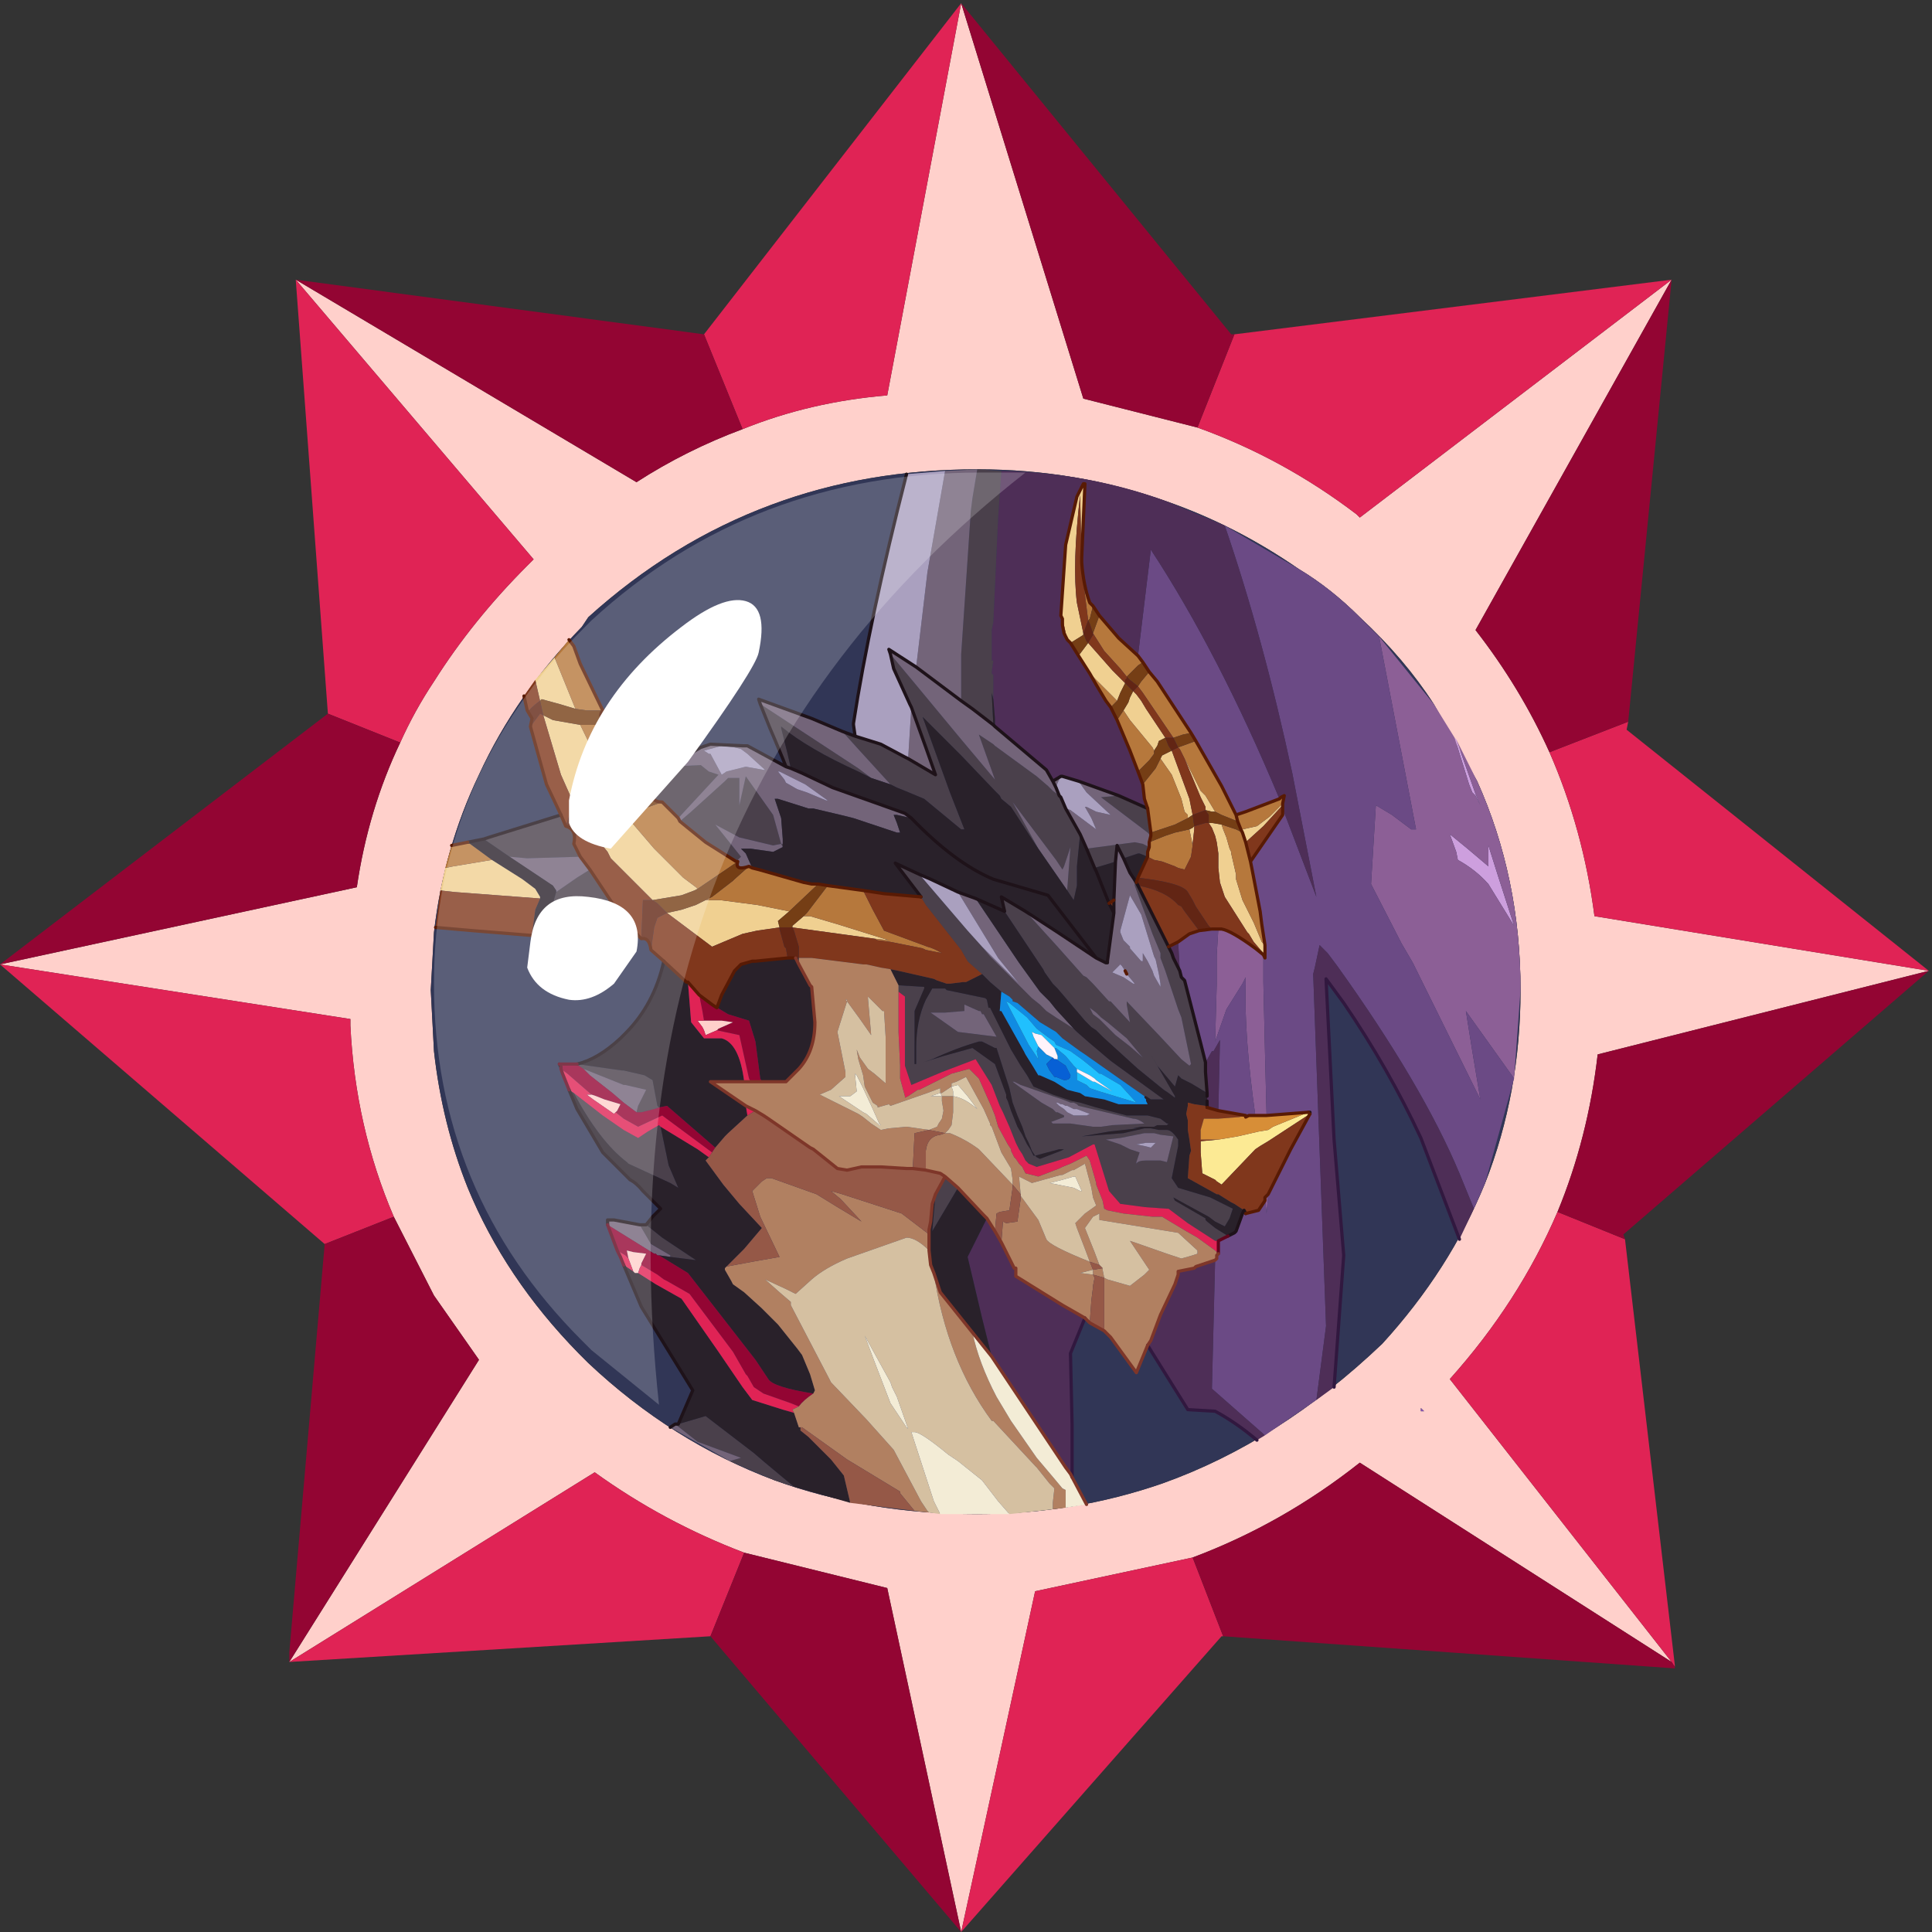 <?xml version="1.0" encoding="UTF-8" standalone="no"?>
<svg xmlns:ffdec="https://www.free-decompiler.com/flash" xmlns:xlink="http://www.w3.org/1999/xlink" ffdec:objectType="frame" height="30.05px" width="30.05px" xmlns="http://www.w3.org/2000/svg">
  <rect width="100%" height="100%" fill="#333333" stroke="none"/>
  <g transform="matrix(1.0, 0.0, 0.0, 1.0, 0.05, 0.0)">
    <use ffdec:characterId="1" height="30.0" transform="matrix(1.0, 0.0, 0.0, 1.0, 0.0, 0.0)" width="30.0" xlink:href="#shape0"/>
    <use ffdec:characterId="4" height="30.0" transform="matrix(1.0, 0.0, 0.0, 1.0, -0.05, 0.05)" width="30.0" xlink:href="#sprite0"/>
  </g>
  <defs>
    <g id="shape0" transform="matrix(1.0, 0.0, 0.0, 1.0, 0.0, 0.0)">
      <path d="M0.0 0.0 L30.0 0.0 30.0 30.0 0.0 30.0 0.0 0.0" fill="#33cc66" fill-opacity="0.0" fill-rule="evenodd" stroke="none"/>
    </g>
    <g id="sprite0" transform="matrix(1.0, 0.0, 0.0, 1.0, 0.05, 0.0)">
      <use ffdec:characterId="3" height="60.0" transform="matrix(0.5, 0.0, 0.0, 0.5, -0.05, 0.0)" width="60.0" xlink:href="#sprite1"/>
    </g>
    <g id="sprite1" transform="matrix(1.0, 0.0, 0.0, 1.0, 0.0, 0.0)">
      <use ffdec:characterId="2" height="60.0" transform="matrix(1.0, 0.0, 0.0, 1.0, 0.0, 0.0)" width="60.0" xlink:href="#shape1"/>
    </g>
    <g id="shape1" transform="matrix(1.0, 0.0, 0.0, 1.0, 0.0, 0.0)">
      <path d="M0.0 0.0 L60.0 0.0 60.0 60.0 0.0 60.0 0.0 0.0" fill="#33cc66" fill-opacity="0.0" fill-rule="evenodd" stroke="none"/>
      <path d="M44.6 21.8 Q43.7 20.4 42.3 19.1 41.4 18.2 40.4 17.6 38.45 16.25 36.3 15.5 33.5 14.5 30.4 14.5 26.95 14.5 24.0 15.6 20.9 16.75 18.3 19.1 L18.1 19.4 Q16.05 21.5 14.9 24.0 13.8 26.3 13.5 28.9 L13.4 30.7 13.5 32.6 Q13.75 34.85 14.55 36.85 15.7 39.65 18.0 42.0 L18.3 42.3 Q20.9 44.75 24.1 45.95 27.0 47.0 30.4 47.0 33.4 47.0 36.15 46.05 39.8 44.75 43.0 41.7 45.1 39.4 46.2 36.7 47.3 33.9 47.3 30.7 47.3 27.2 45.95 24.2 L44.6 21.8 M52.0 8.6 L45.9 19.5 Q47.3 21.3 48.2 23.3 49.25 25.7 49.6 28.4 L60.0 30.1 49.7 32.7 Q49.4 35.3 48.45 37.6 47.25 40.4 45.1 42.8 L52.0 51.6 42.3 45.4 Q39.9 47.3 37.1 48.35 L32.2 49.4 29.9 60.0 27.6 49.3 23.15 48.2 Q20.65 47.25 18.5 45.7 L9.0 51.6 14.9 42.2 13.5 40.2 12.25 37.75 Q11.05 34.95 10.9 31.8 L10.9 31.6 0.0 29.9 11.1 27.5 Q11.45 25.1 12.45 23.0 12.9 22.0 13.5 21.1 14.7 19.2 16.4 17.5 L16.6 17.3 9.2 8.6 19.8 14.9 Q21.35 13.9 23.1 13.25 25.2 12.4 27.6 12.2 L29.9 0.0 33.7 12.3 37.25 13.2 Q39.9 14.15 42.2 15.9 L42.3 16.0 52.0 8.6 M44.2 43.7 L44.2 43.8 44.3 43.8 44.2 43.7" fill="#ffd0cb" fill-rule="evenodd" stroke="none"/>
      <path d="M52.0 8.6 L42.3 16.0 42.2 15.9 Q39.9 14.15 37.25 13.2 L38.4 10.3 52.0 8.6 M29.9 0.0 L27.6 12.2 Q25.2 12.4 23.1 13.25 L21.9 10.3 29.9 0.0 M9.2 8.6 L16.6 17.3 16.4 17.5 Q14.7 19.2 13.5 21.1 12.9 22.0 12.45 23.0 L10.2 22.1 9.2 8.6 M0.0 29.9 L10.9 31.6 10.9 31.8 Q11.05 34.95 12.25 37.75 L10.1 38.6 0.0 29.9 M9.0 51.6 L18.5 45.7 Q20.65 47.25 23.15 48.2 L22.1 50.8 9.0 51.6 M29.9 60.0 L32.2 49.4 37.1 48.35 38.05 50.8 38.0 50.8 29.9 60.0 M52.0 51.6 L45.1 42.8 Q47.25 40.4 48.45 37.6 L50.55 38.45 52.1 51.7 52.1 51.75 52.0 51.6 M60.0 30.1 L49.6 28.4 Q49.25 25.7 48.2 23.3 L50.65 22.35 50.6 22.6 60.0 30.1" fill="#e02355" fill-rule="evenodd" stroke="none"/>
      <path d="M48.2 23.3 Q47.3 21.3 45.9 19.5 L52.0 8.6 50.65 22.35 48.2 23.3 M37.25 13.2 L33.7 12.3 29.9 0.0 38.3 10.3 38.4 10.3 37.25 13.2 M23.1 13.25 Q21.35 13.9 19.8 14.9 L9.2 8.6 21.9 10.3 23.1 13.25 M12.45 23.0 Q11.45 25.1 11.1 27.5 L0.0 29.9 10.2 22.1 12.45 23.0 M12.25 37.75 L13.5 40.2 14.9 42.2 9.0 51.6 9.0 51.3 10.1 38.6 12.25 37.75 M23.15 48.2 L27.6 49.3 29.9 60.0 22.1 50.8 23.15 48.2 M37.1 48.35 Q39.9 47.3 42.3 45.4 L52.0 51.6 52.1 51.75 52.1 51.8 38.05 50.8 37.1 48.35 M48.45 37.6 Q49.4 35.3 49.7 32.7 L60.0 30.1 50.5 38.3 50.55 38.45 48.45 37.6" fill="#930533" fill-rule="evenodd" stroke="none"/>
      <path d="M44.6 21.8 L45.95 24.2 Q47.3 27.2 47.3 30.7 47.3 33.9 46.2 36.7 45.1 39.4 43.0 41.7 39.8 44.75 36.15 46.05 33.4 47.0 30.4 47.0 27.0 47.0 24.1 45.95 20.9 44.75 18.3 42.3 L18.0 42.0 Q15.7 39.65 14.55 36.85 13.75 34.85 13.5 32.6 L13.4 30.7 13.5 28.9 Q13.8 26.3 14.9 24.0 16.05 21.5 18.1 19.4 L18.3 19.1 Q20.9 16.75 24.0 15.6 26.95 14.5 30.4 14.5 33.5 14.5 36.3 15.5 38.45 16.25 40.4 17.6 41.4 18.2 42.3 19.1 43.7 20.4 44.6 21.8" fill="#313656" fill-rule="evenodd" stroke="none"/>
      <path d="M44.2 43.7 L44.3 43.8 44.2 43.8 44.2 43.7" fill="url(#gradient0)" fill-rule="evenodd" stroke="none"/>
      <path d="M45.25 22.85 L45.3 22.9 45.9 24.6 46.05 24.95 45.9 24.65 45.8 24.55 45.7 24.3 45.25 22.85 M46.3 26.2 L46.6 27.15 47.1 28.7 46.3 27.4 Q45.9 26.95 45.35 26.65 L45.3 26.4 45.1 25.85 45.65 26.3 46.3 26.85 46.3 26.2" fill="#cd9fde" fill-rule="evenodd" stroke="none"/>
      <path d="M45.25 22.85 L45.7 24.3 45.8 24.55 45.9 24.65 46.05 24.95 45.9 24.6 45.3 22.9 45.95 24.2 Q47.3 27.2 47.3 30.7 L47.1 33.45 45.6 31.35 45.8 32.6 46.05 34.1 43.95 29.85 43.6 29.25 42.65 27.4 42.8 24.95 43.3 25.25 43.9 25.7 44.05 25.7 42.9 19.7 44.6 21.8 45.25 22.85 M46.3 26.2 L46.3 26.85 45.65 26.3 45.1 25.85 45.3 26.4 45.35 26.65 Q45.9 26.95 46.3 27.4 L47.1 28.7 46.6 27.15 46.3 26.2 M39.45 37.05 L39.4 37.65 39.35 37.15 39.45 37.05 M39.2 28.25 L39.2 28.2 39.25 28.65 39.2 28.25 M39.3 29.6 L39.3 30.45 39.35 32.6 39.4 34.6 39.2 34.6 39.05 34.6 Q38.7 32.1 38.75 30.5 L38.75 30.3 38.65 30.5 38.15 31.3 37.8 32.3 37.85 30.5 37.85 29.6 37.9 28.8 38.0 28.8 Q38.3 28.85 39.05 29.4 L39.3 29.6" fill="#8c5f96" fill-rule="evenodd" stroke="none"/>
      <path d="M47.1 33.45 L46.2 36.7 45.85 37.5 45.4 36.4 Q44.25 33.65 41.6 29.95 L41.3 29.55 41.05 29.3 40.9 30.0 40.85 30.2 41.25 41.15 40.95 43.45 39.35 44.55 37.7 43.1 37.8 39.1 37.85 39.05 37.85 38.95 37.9 38.9 37.9 38.5 38.2 38.35 38.4 38.25 38.45 38.2 38.65 37.65 38.7 37.55 38.75 37.65 39.15 37.55 39.35 37.25 39.35 37.15 39.4 37.65 39.45 37.05 39.6 36.75 40.15 35.65 40.75 34.55 40.75 34.5 40.7 34.5 39.4 34.6 39.35 32.6 39.3 30.45 39.3 29.6 39.35 29.7 39.35 29.3 39.25 28.65 39.2 28.2 39.2 28.25 38.95 26.95 38.9 26.7 39.9 25.25 39.9 25.05 40.95 27.8 40.2 23.95 Q39.3 19.75 38.1 16.25 L40.4 17.6 Q41.4 18.2 42.3 19.1 L42.9 19.7 44.05 25.7 43.9 25.7 43.3 25.25 42.8 24.95 42.65 27.4 43.6 29.25 43.95 29.85 46.05 34.1 45.8 32.6 45.6 31.35 47.1 33.45 M35.4 20.3 L35.8 17.0 Q37.9 20.2 39.8 24.75 L38.75 25.15 38.45 25.25 38.1 24.55 38.0 24.35 37.2 22.95 37.05 22.7 36.0 21.1 35.75 20.8 35.55 20.5 35.4 20.3 M37.7 28.8 L37.9 28.8 37.85 29.6 37.85 30.5 37.8 32.3 38.15 31.3 38.65 30.5 38.75 30.3 38.75 30.5 Q38.7 32.1 39.05 34.6 L39.0 34.6 38.85 34.6 38.75 34.65 38.75 34.6 37.9 34.45 37.95 32.25 37.75 32.6 37.7 32.6 37.5 32.95 37.35 32.35 36.85 30.4 36.75 30.3 36.7 30.1 36.65 29.2 37.0 28.95 37.3 28.85 37.7 28.8" fill="#6b4a85" fill-rule="evenodd" stroke="none"/>
      <path d="M45.85 37.5 L45.4 38.45 44.2 35.3 Q43.2 33.15 41.8 31.1 L41.25 30.35 41.5 35.35 41.8 38.95 41.5 43.05 40.95 43.45 41.25 41.15 40.85 30.2 40.9 30.0 41.05 29.3 41.3 29.55 41.6 29.95 Q44.25 33.65 45.4 36.4 L45.85 37.5 M39.35 44.55 L39.1 44.7 Q38.45 44.15 37.8 43.8 L36.95 43.75 35.7 41.75 35.8 41.6 36.1 40.8 36.55 39.85 36.65 39.55 36.65 39.45 37.15 39.35 37.2 39.3 37.8 39.1 37.7 43.1 39.35 44.55 M33.75 40.9 L33.3 42.0 33.35 44.2 33.35 45.85 33.3 45.75 33.15 45.55 30.85 42.1 30.55 40.9 30.1 39.0 30.7 37.8 30.95 38.2 31.15 38.55 31.55 39.35 31.6 39.35 31.6 39.6 33.05 40.5 33.75 40.9 M31.15 14.55 Q33.85 14.6 36.3 15.5 L38.1 16.25 Q39.3 19.75 40.2 23.95 L40.95 27.8 39.9 25.05 39.9 24.95 39.9 24.9 39.95 24.65 39.85 24.7 39.8 24.75 Q37.9 20.2 35.8 17.0 L35.4 20.3 34.8 19.75 34.2 19.05 34.0 18.75 33.9 18.65 Q33.7 18.1 33.65 17.4 L33.65 17.25 33.75 14.95 33.7 14.95 33.5 15.35 33.15 16.85 33.0 19.05 33.05 19.15 33.05 19.35 33.1 19.6 33.2 19.8 33.3 19.9 33.55 20.3 33.9 20.85 34.1 21.2 34.4 21.7 34.55 21.9 34.7 22.2 34.75 22.3 35.15 23.25 35.4 23.9 35.55 24.3 35.6 24.75 35.65 24.9 35.7 25.05 34.8 24.65 33.55 24.2 33.05 24.05 33.0 24.05 32.75 24.2 32.55 23.85 30.95 22.5 30.95 22.25 30.9 21.65 30.9 20.9 30.85 20.85 30.85 20.8 30.9 20.45 30.85 20.45 30.85 19.55 30.85 19.5 30.9 19.25 31.05 16.0 31.15 14.55 M36.65 29.2 L36.7 30.1 36.6 29.9 36.5 29.7 36.45 29.55 36.35 29.35 36.65 29.2 M37.5 32.95 L37.7 32.6 37.75 32.6 37.95 32.25 37.9 34.45 37.55 34.35 37.55 34.15 37.55 34.0 37.55 33.9 37.5 33.25 37.5 32.95" fill="#4e2e57" fill-rule="evenodd" stroke="none"/>
      <path d="M40.7 34.5 L40.75 34.5 40.75 34.55 39.45 35.4 39.2 35.55 39.05 35.65 38.0 36.75 37.85 36.65 37.8 36.6 37.4 36.4 37.35 35.75 37.35 35.4 37.9 35.35 38.5 35.25 39.15 35.1 39.45 35.05 39.6 34.95 40.7 34.5" fill="#fcea94" fill-rule="evenodd" stroke="none"/>
      <path d="M24.7 46.15 L24.1 45.95 22.7 45.35 23.05 45.25 21.7 44.75 21.0 44.2 21.1 44.2 21.95 43.95 23.45 45.1 23.8 45.4 24.7 46.15 M19.9 38.0 L20.05 38.0 20.1 38.0 20.6 38.4 21.65 39.1 20.85 39.0 20.85 38.95 20.25 38.6 19.9 38.0 M18.0 28.95 L17.95 28.95 17.85 29.0 17.05 29.0 17.05 28.9 Q17.05 28.4 17.2 28.0 L17.3 27.65 17.95 27.2 18.35 26.95 19.35 28.45 19.3 28.45 18.15 28.9 18.0 28.95 M15.05 26.0 L15.2 25.95 17.45 25.25 17.6 25.6 Q17.95 25.7 17.85 26.15 L18.05 26.55 16.4 26.6 15.85 26.55 15.05 26.0 M20.0 24.1 L20.75 23.75 21.8 23.7 22.05 23.9 22.35 24.0 21.1 25.35 20.6 24.85 Q20.25 24.85 20.3 24.55 L20.05 24.2 20.0 24.1 M24.45 23.75 L24.35 23.5 24.1 22.9 23.95 22.55 23.65 21.8 26.7 23.8 26.9 23.95 27.1 24.1 26.9 24.0 26.7 23.9 Q25.15 23.2 24.3 22.5 L24.3 22.55 24.5 23.35 24.6 23.8 24.45 23.75 M26.2 22.65 L26.6 22.8 27.4 23.05 28.15 23.45 28.25 23.5 29.1 24.0 28.8 23.15 28.35 21.9 28.3 21.8 27.8 20.7 27.7 20.25 28.45 21.15 29.9 22.9 30.95 24.15 30.45 22.75 30.9 23.05 30.95 23.1 32.25 24.05 32.6 24.35 32.75 24.5 32.95 24.65 33.0 24.7 33.15 25.05 33.6 25.85 33.5 26.85 33.5 27.1 33.5 27.45 33.4 27.9 33.2 27.6 33.2 27.55 33.3 26.25 33.25 26.4 33.1 26.85 33.05 26.95 32.85 26.65 31.65 25.05 31.5 24.85 32.3 26.3 32.1 26.0 31.55 25.15 31.45 25.0 31.15 24.75 31.1 24.65 31.05 24.6 30.95 24.5 29.9 23.4 28.7 22.2 29.55 24.55 30.0 25.7 29.9 25.7 28.75 24.75 28.15 24.5 27.9 24.4 27.7 24.3 26.65 23.15 26.2 22.65 M30.4 14.5 L31.15 14.55 31.05 16.0 30.9 19.25 30.85 19.5 30.85 19.55 30.85 20.45 30.9 20.45 30.85 20.8 30.85 20.85 30.9 20.9 30.9 21.65 30.85 21.45 30.9 22.45 30.25 21.95 29.9 21.7 29.9 20.25 30.2 15.8 30.25 15.4 30.4 14.5 M38.2 38.35 L37.9 38.5 37.8 38.5 36.95 37.95 36.35 37.5 36.3 37.5 35.6 37.45 34.85 37.35 34.5 36.95 34.05 35.5 34.0 35.5 33.25 35.9 32.25 36.2 32.0 36.1 31.9 36.0 31.8 35.8 31.7 35.65 31.6 35.45 31.4 34.95 31.2 34.5 31.1 34.3 30.85 33.65 30.35 32.85 29.3 33.25 28.35 33.65 28.15 33.05 28.15 32.3 28.15 31.8 28.15 30.9 27.95 30.75 27.95 30.65 27.95 30.55 28.75 30.6 28.75 30.65 28.6 31.0 28.45 31.35 28.45 31.45 28.45 32.1 28.45 32.95 28.45 33.0 28.5 33.0 28.5 32.5 Q28.5 31.65 28.8 31.0 L29.0 30.65 29.15 30.65 29.4 30.65 29.45 30.7 30.65 30.95 30.7 31.0 30.75 31.25 30.8 31.25 31.45 32.55 31.75 33.05 31.95 33.35 32.15 33.7 32.75 33.95 33.05 34.05 33.35 34.15 33.6 34.2 34.1 34.35 35.05 34.6 35.15 34.6 35.25 34.6 35.7 34.6 36.1 34.7 36.3 34.85 36.35 34.85 36.3 34.9 36.0 34.9 35.9 34.95 35.8 34.95 35.5 34.95 35.25 35.0 35.4 35.0 34.5 35.1 33.65 35.25 34.95 35.15 35.6 35.0 35.7 35.0 35.8 35.0 36.05 35.05 36.1 35.05 36.2 35.05 36.3 35.05 Q36.45 35.05 36.65 35.35 L36.65 35.55 36.45 36.55 36.65 36.85 37.65 37.15 37.85 37.25 38.35 37.5 38.25 37.8 38.1 38.05 37.8 37.9 37.6 37.75 36.5 37.15 36.55 37.25 37.5 37.8 37.5 37.85 37.55 37.9 37.8 38.1 38.2 38.35 M21.15 25.45 L21.5 25.15 22.55 24.2 22.65 24.1 22.75 24.1 23.0 24.1 23.0 24.95 23.2 24.05 24.05 25.25 24.3 26.15 24.35 26.15 24.35 26.25 24.3 26.15 24.05 26.2 23.0 25.95 22.25 25.55 23.05 26.55 22.9 26.7 21.95 26.1 21.15 25.45 M34.8 24.65 L35.7 25.05 35.8 25.8 35.8 25.9 35.7 25.8 34.25 24.7 34.8 24.65 M19.8 34.5 L19.85 34.3 20.1 33.8 19.45 33.65 19.4 33.65 18.15 33.15 18.0 33.05 17.95 33.0 19.35 33.2 19.4 33.2 20.05 33.35 20.3 33.5 20.45 34.3 20.5 34.35 20.35 34.4 19.95 34.5 19.8 34.5 M17.85 33.9 L18.75 34.6 19.4 35.05 19.85 35.3 20.15 35.1 20.5 34.9 20.55 34.95 20.8 36.15 21.1 36.85 20.85 36.7 19.55 36.1 19.5 36.05 Q18.65 35.4 17.85 33.9 M33.8 26.3 L35.3 26.1 35.55 26.15 35.75 26.25 35.7 26.4 35.7 26.55 35.45 26.45 35.4 26.45 34.95 26.6 34.75 26.2 34.7 26.7 34.55 26.75 34.05 26.9 33.8 26.3 M36.7 30.1 L36.75 30.3 36.85 30.4 37.35 32.35 37.5 32.95 37.5 33.25 37.55 33.9 37.05 33.6 36.75 33.45 36.65 33.35 36.55 33.7 36.0 33.05 35.8 32.7 36.55 34.0 36.55 34.05 36.35 33.9 36.2 33.8 35.4 33.15 34.3 32.15 34.1 31.95 33.95 31.85 33.75 31.65 32.9 30.65 32.85 30.6 32.75 30.5 32.5 30.15 32.45 30.05 31.25 28.25 31.15 27.8 31.9 28.25 32.9 29.35 33.7 30.25 33.8 30.3 34.0 30.5 34.5 31.05 34.55 31.05 35.15 31.7 35.05 31.15 35.05 31.05 36.05 32.1 36.75 32.85 37.0 33.05 37.05 33.0 36.75 31.55 36.65 31.3 36.25 30.1 36.1 29.7 36.1 29.55 35.85 28.95 35.3 27.45 35.3 27.4 35.15 27.05 35.35 27.35 35.4 27.45 35.55 27.75 36.05 28.75 36.35 29.35 36.45 29.55 36.5 29.7 36.6 29.9 36.7 30.1 M28.6 27.1 L30.1 28.85 30.55 29.35 30.8 29.65 32.0 30.85 32.1 30.95 32.35 31.15 32.5 31.3 32.55 31.35 32.85 31.55 33.4 31.9 33.45 31.95 33.5 32.0 33.9 32.35 34.55 32.9 36.2 34.1 35.8 34.1 35.65 34.0 35.6 34.0 33.75 32.7 33.6 32.6 33.05 32.2 32.85 32.0 32.35 31.7 31.65 31.1 31.5 31.05 31.5 31.0 31.4 30.9 31.15 30.75 30.8 30.45 30.7 30.35 30.55 30.2 30.15 29.85 30.1 29.8 29.9 29.45 28.8 28.05 28.65 27.8 27.85 26.75 28.6 27.1 M34.45 31.7 L34.25 31.55 34.1 31.4 33.9 31.25 34.0 31.45 34.2 31.6 34.3 31.7 34.55 31.95 34.7 32.1 35.15 32.45 35.55 32.8 35.05 32.2 34.45 31.7 M30.45 31.35 L30.0 31.15 30.0 31.35 29.4 31.4 28.95 31.4 29.8 32.0 31.0 32.15 30.6 31.45 30.55 31.45 30.5 31.35 30.45 31.35 M30.55 32.3 L30.45 32.3 Q29.75 32.5 29.0 32.85 L28.7 32.95 29.35 32.75 30.25 32.5 30.95 33.0 31.3 33.95 31.3 34.05 31.35 34.15 31.45 34.45 31.65 34.95 31.8 35.2 31.95 35.5 32.05 35.65 32.1 35.75 32.15 35.85 32.2 35.85 32.25 35.9 32.35 35.95 33.0 35.7 33.1 35.65 33.05 35.65 32.95 35.65 32.2 35.85 32.1 35.7 32.0 35.45 31.9 35.25 31.8 34.95 31.65 34.6 31.5 34.2 31.4 33.75 31.0 32.5 30.95 32.5 30.55 32.3 M31.5 33.55 L31.7 33.7 32.4 34.2 32.75 34.4 32.85 34.5 32.9 34.5 33.1 34.6 33.1 34.65 32.7 34.8 32.75 34.85 33.3 34.85 34.0 34.95 34.25 34.95 34.6 34.9 35.6 34.85 Q35.4 34.7 35.25 34.7 L33.55 34.3 33.5 34.25 33.4 34.2 33.3 34.2 33.05 34.1 32.75 34.0 31.75 33.65 31.55 33.55 31.5 33.55 M34.85 35.5 L35.15 35.65 35.45 35.75 35.35 36.05 35.35 36.1 Q35.4 36.0 35.65 36.0 L36.1 36.0 36.3 36.05 36.5 35.25 36.1 35.2 35.9 35.15 35.6 35.15 34.85 35.3 34.4 35.35 34.85 35.5 M29.1 37.05 L29.4 36.5 29.8 36.85 29.0 38.2 29.1 37.05" fill="#4a404b" fill-rule="evenodd" stroke="none"/>
      <path d="M22.7 45.35 L20.85 44.3 21.0 44.2 21.7 44.75 23.05 45.25 22.7 45.35 M18.9 38.0 L18.9 37.85 19.1 37.85 19.9 38.0 20.25 38.6 20.85 38.95 20.85 39.0 20.5 38.95 20.45 38.95 20.4 38.9 20.35 38.9 18.9 38.0 M20.75 23.75 L21.8 23.15 22.1 23.05 23.1 23.1 23.25 23.1 24.45 23.75 24.6 23.8 24.95 23.95 25.9 24.4 28.15 25.2 28.35 25.35 27.9 25.25 27.8 25.25 27.9 25.5 28.0 25.8 27.9 25.8 26.55 25.35 26.15 25.25 25.3 25.05 25.15 25.05 24.2 24.75 24.1 24.75 24.3 25.35 24.35 26.0 24.35 26.15 24.3 26.15 24.05 25.25 23.2 24.05 23.0 24.95 23.0 24.1 22.75 24.1 22.65 24.1 22.55 24.2 21.5 25.15 21.15 25.45 21.1 25.35 22.35 24.0 22.05 23.9 21.8 23.7 20.75 23.75 M23.65 21.8 L23.6 21.65 25.25 22.25 26.2 22.65 26.65 23.15 27.7 24.3 27.1 24.1 26.9 23.95 26.7 23.8 23.65 21.8 M29.4 14.55 L30.4 14.5 30.25 15.4 30.2 15.8 29.9 20.25 29.9 21.7 30.25 21.95 30.9 22.45 30.95 22.5 32.55 23.85 32.75 24.2 32.85 24.4 32.75 24.2 33.0 24.05 32.9 24.25 32.85 24.4 32.95 24.65 32.75 24.5 32.6 24.35 32.25 24.05 30.95 23.1 30.9 23.05 30.45 22.75 30.95 24.15 29.9 22.9 28.45 21.15 27.7 20.25 27.65 20.1 28.5 20.65 28.85 17.7 29.4 14.55 M22.05 23.35 L22.1 23.35 22.45 24.0 22.6 23.9 23.2 23.75 23.75 23.85 23.8 23.85 23.25 23.35 23.05 23.2 22.85 23.15 22.45 23.1 21.9 23.25 22.05 23.35 M22.9 26.7 L23.05 26.55 22.25 25.55 23.0 25.95 24.05 26.2 24.3 26.15 24.35 26.25 24.05 26.4 23.35 26.3 23.05 26.3 23.2 26.45 23.4 26.9 23.3 26.85 Q22.85 27.0 22.95 26.7 L22.9 26.7 M24.2 23.9 L24.4 24.15 24.45 24.25 24.8 24.45 25.1 24.55 25.7 24.8 25.75 24.8 25.05 24.3 24.85 24.2 24.65 24.1 24.25 23.9 24.2 23.9 M29.9 21.7 L28.5 20.65 29.9 21.7 M28.25 23.5 L28.35 21.9 28.8 23.15 29.1 24.0 28.25 23.5 M32.3 26.3 L31.5 24.85 31.65 25.05 32.85 26.65 33.05 26.95 33.1 26.85 33.25 26.4 33.3 26.25 33.2 27.55 33.2 27.6 32.3 26.3 M33.6 25.85 L33.15 25.05 33.3 25.1 34.1 25.7 33.95 25.35 33.75 25.0 33.8 25.0 34.1 25.15 34.55 25.25 33.8 24.55 33.55 24.2 34.8 24.65 34.25 24.7 35.7 25.8 35.8 25.9 35.75 26.1 35.75 26.25 35.55 26.15 35.3 26.1 33.8 26.3 33.6 25.85 M18.05 26.55 L18.35 26.95 17.95 27.2 17.3 27.65 17.3 27.6 17.2 27.45 16.6 27.05 15.85 26.55 16.4 26.6 18.05 26.55 M19.8 34.5 L19.4 34.2 19.05 33.9 18.35 33.35 18.15 33.15 19.4 33.65 19.45 33.65 20.1 33.8 19.85 34.3 19.8 34.5 M34.7 26.7 L34.75 26.2 34.95 26.6 35.15 27.05 35.3 27.4 35.3 27.45 35.85 28.95 36.1 29.55 36.1 29.7 36.25 30.1 36.65 31.3 36.75 31.55 37.05 33.0 37.0 33.05 36.75 32.85 36.05 32.1 35.05 31.05 35.05 31.15 35.15 31.7 34.55 31.05 34.5 31.05 34.0 30.5 33.8 30.3 33.7 30.25 32.9 29.35 31.9 28.25 32.9 28.9 34.1 29.7 34.4 29.85 34.45 29.85 34.45 29.8 34.65 28.3 34.65 28.15 34.65 27.9 34.7 26.7 M35.5 28.35 L35.15 27.75 34.85 28.85 34.85 28.9 34.95 29.15 35.15 29.35 35.15 29.4 35.5 29.8 35.55 29.8 35.55 29.55 35.7 29.8 35.85 30.1 35.9 30.25 36.1 30.6 36.1 30.5 36.05 30.2 35.95 29.75 35.9 29.65 35.7 29.0 35.5 28.35 M30.55 29.35 L30.85 29.65 31.1 29.9 31.7 30.5 31.05 29.7 29.8 27.65 30.35 27.85 31.7 29.85 32.35 30.75 32.45 30.85 32.65 31.05 32.85 31.3 33.4 31.9 32.85 31.55 32.55 31.35 32.5 31.3 32.35 31.15 32.1 30.95 32.0 30.85 30.8 29.65 30.55 29.35 M33.5 32.0 L33.45 31.95 33.4 31.9 33.5 32.0 M35.0 30.1 L34.9 29.95 34.85 29.9 34.75 30.0 34.65 30.1 34.6 30.15 34.95 30.3 35.25 30.5 35.3 30.5 35.05 30.2 35.0 30.1 M34.45 31.7 L35.05 32.2 35.55 32.8 35.15 32.45 34.7 32.1 34.55 31.95 34.3 31.7 34.2 31.6 34.0 31.45 33.9 31.25 34.1 31.4 34.25 31.55 34.45 31.7 M30.45 31.35 L30.5 31.35 30.55 31.45 30.6 31.45 31.0 32.15 29.8 32.0 28.95 31.4 29.4 31.4 30.0 31.35 30.0 31.15 30.45 31.35 M31.5 33.55 L31.55 33.55 31.75 33.65 32.75 34.0 33.05 34.1 33.3 34.2 33.4 34.2 33.5 34.25 33.55 34.3 35.25 34.7 Q35.4 34.7 35.6 34.85 L34.6 34.9 34.25 34.95 34.0 34.95 33.3 34.85 32.75 34.85 32.7 34.8 33.1 34.65 33.1 34.6 32.9 34.5 32.85 34.5 32.75 34.4 32.4 34.2 31.7 33.7 31.5 33.55 M32.85 34.2 L32.95 34.3 33.1 34.4 33.2 34.5 33.4 34.6 33.8 34.6 33.9 34.55 33.5 34.4 33.4 34.4 33.2 34.3 33.15 34.3 33.05 34.25 33.0 34.25 32.9 34.2 32.85 34.2 M34.85 35.5 L34.4 35.35 34.85 35.3 35.6 35.15 35.9 35.15 36.1 35.2 36.5 35.25 36.3 36.05 36.1 36.0 35.65 36.0 Q35.4 36.0 35.35 36.1 L35.35 36.05 35.45 35.75 35.15 35.65 34.85 35.5 M35.65 35.45 L35.35 35.5 35.6 35.55 35.8 35.6 35.95 35.45 35.65 35.45" fill="#736479" fill-rule="evenodd" stroke="none"/>
      <path d="M26.6 22.8 L26.55 22.45 26.55 22.4 Q27.05 19.15 28.2 14.65 L29.4 14.55 28.85 17.7 28.5 20.65 27.65 20.1 27.7 20.25 27.8 20.7 28.3 21.8 28.35 21.9 28.25 23.5 28.15 23.45 27.4 23.05 26.6 22.8 M22.05 23.35 L21.9 23.25 22.45 23.1 22.85 23.15 23.05 23.2 23.25 23.35 23.8 23.85 23.75 23.85 23.2 23.75 22.6 23.9 22.45 24.0 22.1 23.35 22.05 23.35 M24.2 23.9 L24.25 23.9 24.65 24.1 24.85 24.2 25.05 24.3 25.75 24.8 25.7 24.8 25.1 24.55 24.8 24.45 24.45 24.25 24.4 24.15 24.2 23.9 M32.95 24.65 L32.85 24.4 32.9 24.25 33.0 24.05 33.05 24.05 33.55 24.2 33.8 24.55 34.55 25.25 34.1 25.15 33.8 25.0 33.75 25.0 33.95 25.35 34.1 25.7 33.3 25.1 33.15 25.05 33.0 24.7 32.95 24.65 M35.5 28.35 L35.7 29.0 35.9 29.65 35.95 29.75 36.05 30.2 36.1 30.5 36.1 30.6 35.9 30.25 35.85 30.1 35.7 29.8 35.55 29.55 35.55 29.8 35.5 29.8 35.15 29.4 35.15 29.35 34.95 29.15 34.85 28.9 34.85 28.85 35.15 27.75 35.5 28.35 M29.8 27.65 L31.05 29.7 31.7 30.5 31.1 29.9 30.85 29.65 30.55 29.35 30.1 28.85 28.6 27.1 28.95 27.25 29.8 27.65 M35.05 30.2 L35.3 30.5 35.25 30.5 34.95 30.3 34.6 30.15 34.65 30.1 34.75 30.0 34.85 29.9 34.9 29.95 35.0 30.1 35.05 30.2 M32.85 34.2 L32.9 34.2 33.0 34.25 33.05 34.25 33.15 34.3 33.2 34.3 33.4 34.4 33.5 34.4 33.9 34.55 33.8 34.6 33.4 34.6 33.2 34.5 33.1 34.4 32.95 34.3 32.85 34.2 M35.65 35.45 L35.95 35.45 35.8 35.6 35.6 35.55 35.35 35.5 35.65 35.45" fill="#aaa0bf" fill-rule="evenodd" stroke="none"/>
      <path d="M26.45 46.65 L24.7 46.15 23.8 45.4 23.45 45.1 21.95 43.95 21.1 44.2 21.55 43.15 19.95 40.55 19.4 39.25 19.7 39.45 19.75 39.5 19.85 39.5 20.4 39.85 21.2 40.3 22.35 41.95 23.1 43.05 23.4 43.45 24.35 43.75 24.7 43.85 24.85 44.3 24.9 44.3 24.9 44.4 25.15 44.6 25.85 45.3 26.25 45.8 26.45 46.65 M20.1 38.0 L20.3 37.75 20.55 37.5 20.0 36.95 Q19.8 36.7 19.6 36.6 L18.75 35.75 17.95 34.4 17.7 33.8 17.85 33.9 Q18.65 35.4 19.5 36.05 L19.55 36.1 20.85 36.7 21.1 36.85 20.8 36.15 20.55 34.95 21.7 35.65 22.05 35.9 21.95 36.0 22.5 36.75 23.0 37.35 23.7 38.1 23.15 38.75 22.6 39.3 22.55 39.35 22.55 39.4 22.75 39.75 22.8 39.85 23.15 40.1 23.7 40.6 24.2 41.1 24.8 41.85 24.95 42.05 25.2 42.65 25.35 43.15 25.3 43.25 Q24.05 43.05 23.9 42.8 L23.5 42.2 21.4 39.5 20.5 38.95 20.85 39.0 21.65 39.1 20.6 38.4 20.1 38.0 M17.95 33.0 Q18.6 32.85 19.3 32.2 L19.45 32.05 Q20.35 31.15 20.65 29.8 L21.35 30.45 21.4 30.45 21.5 31.7 21.9 32.2 22.45 32.2 Q23.0 32.35 23.15 33.55 L22.1 33.55 23.2 34.3 23.25 34.6 22.65 35.15 22.55 35.25 22.25 35.6 20.75 34.3 20.5 34.35 20.45 34.3 20.3 33.5 20.05 33.35 19.4 33.2 19.35 33.2 17.95 33.0 M19.6 28.75 L18.65 28.85 18.0 28.95 18.15 28.9 19.3 28.45 19.35 28.45 19.6 28.75 M17.05 29.0 Q16.9 28.85 16.55 29.0 L16.55 28.95 16.65 28.2 16.8 27.85 16.8 27.8 16.65 27.55 16.25 27.25 15.3 26.65 14.55 26.1 15.05 26.0 15.85 26.55 16.6 27.05 17.2 27.45 17.3 27.6 17.3 27.65 17.2 28.0 Q17.05 28.4 17.05 28.9 L17.05 29.0 M38.7 37.55 L38.65 37.65 38.45 38.2 38.4 38.25 38.2 38.35 37.8 38.1 37.55 37.9 37.5 37.85 37.5 37.8 36.55 37.25 36.5 37.15 37.6 37.75 37.8 37.9 38.1 38.05 38.25 37.8 38.35 37.5 37.85 37.25 37.65 37.15 36.65 36.85 36.45 36.55 36.65 35.55 36.65 35.35 Q36.45 35.05 36.3 35.05 L36.2 35.05 36.1 35.05 36.05 35.05 35.8 35.0 35.7 35.0 35.6 35.0 34.95 35.15 33.65 35.25 34.5 35.1 35.4 35.0 35.25 35.0 35.5 34.95 35.8 34.95 35.9 34.95 36.0 34.9 36.3 34.9 36.35 34.85 36.3 34.85 36.1 34.7 35.7 34.6 35.25 34.6 35.15 34.6 35.05 34.6 34.1 34.35 33.6 34.2 33.35 34.15 33.05 34.05 32.75 33.95 32.15 33.7 31.95 33.35 31.75 33.05 31.45 32.55 30.8 31.25 30.75 31.25 30.7 31.0 30.65 30.95 29.45 30.7 29.4 30.65 29.15 30.65 29.0 30.65 28.8 31.0 Q28.5 31.65 28.5 32.5 L28.5 33.0 28.45 33.0 28.45 32.95 28.45 32.1 28.45 31.45 28.45 31.35 28.6 31.0 28.75 30.65 28.75 30.6 27.95 30.55 27.7 30.05 27.95 30.1 29.05 30.35 29.15 30.4 29.45 30.5 29.55 30.5 29.95 30.45 30.05 30.45 30.25 30.35 30.55 30.2 30.7 30.35 30.8 30.45 31.15 30.75 31.1 31.35 31.15 31.35 31.85 32.6 31.9 32.7 32.15 33.1 32.3 33.35 32.35 33.35 32.8 33.55 33.2 33.8 33.6 33.9 33.75 34.0 34.35 34.1 34.8 34.25 35.7 34.25 35.65 34.15 35.65 34.1 35.6 34.05 35.6 34.0 35.65 34.0 35.8 34.1 36.2 34.1 34.55 32.9 33.9 32.35 33.5 32.0 33.4 31.9 32.85 31.3 32.65 31.05 32.45 30.85 32.35 30.75 31.7 29.85 30.35 27.85 29.8 27.65 28.95 27.25 28.6 27.1 27.85 26.75 28.65 27.8 27.5 27.7 26.85 27.6 25.75 27.45 25.45 27.4 25.25 27.4 25.0 27.35 23.6 26.95 23.4 26.9 23.2 26.45 23.05 26.3 23.35 26.3 24.05 26.4 24.35 26.25 24.35 26.15 24.35 26.0 24.3 25.35 24.1 24.75 24.2 24.75 25.15 25.05 25.3 25.05 26.15 25.25 26.55 25.35 27.9 25.8 28.0 25.8 27.9 25.5 27.8 25.25 27.9 25.25 28.35 25.35 28.15 25.2 25.9 24.4 24.95 23.95 24.6 23.8 24.5 23.35 24.3 22.55 24.3 22.5 Q25.15 23.2 26.7 23.9 L26.9 24.0 27.1 24.1 27.7 24.3 27.9 24.4 28.15 24.5 28.75 24.75 29.9 25.7 30.0 25.7 29.55 24.55 28.7 22.2 29.9 23.4 30.95 24.5 31.05 24.6 31.1 24.65 31.15 24.75 31.45 25.0 31.55 25.15 32.1 26.0 32.3 26.3 33.2 27.6 33.4 27.9 33.5 27.45 33.5 27.1 33.5 26.85 33.6 25.85 33.8 26.3 34.05 26.9 34.55 26.75 34.7 26.7 34.65 27.9 34.5 28.0 34.1 27.0 34.05 26.9 34.1 27.0 34.5 28.0 34.65 28.3 34.45 29.8 34.45 29.85 34.4 29.85 34.1 29.7 32.9 28.9 31.9 28.25 31.15 27.8 31.25 28.25 32.45 30.05 32.5 30.15 32.75 30.5 32.85 30.6 32.9 30.65 33.75 31.65 33.95 31.85 34.1 31.95 34.3 32.15 35.4 33.15 36.2 33.8 36.35 33.9 36.55 34.05 36.55 34.0 35.8 32.7 36.0 33.05 36.55 33.7 36.65 33.35 36.75 33.45 37.05 33.6 37.55 33.9 37.55 34.0 37.55 34.15 37.55 34.35 37.5 34.3 37.15 34.25 36.95 34.2 36.95 34.3 36.9 34.55 36.95 34.75 36.95 35.05 37.0 35.35 37.05 35.7 37.0 35.85 36.95 36.55 37.85 37.05 37.9 37.05 38.3 37.3 38.4 37.35 38.55 37.45 38.7 37.55 M30.9 22.45 L30.85 21.45 30.9 21.65 30.95 22.25 30.95 22.5 30.9 22.45 M35.7 26.55 L35.4 27.2 35.35 27.35 35.15 27.05 34.95 26.6 35.4 26.45 35.45 26.45 35.7 26.55 M28.35 25.35 Q29.7 26.75 30.9 27.25 L32.6 27.75 34.1 29.7 32.6 27.75 30.9 27.25 Q29.7 26.75 28.35 25.35 M30.55 32.3 L30.95 32.5 31.0 32.5 31.4 33.75 31.5 34.2 31.65 34.6 31.8 34.95 31.9 35.25 32.0 35.45 32.1 35.7 32.2 35.85 32.95 35.65 33.05 35.65 33.1 35.65 33.0 35.7 32.35 35.95 32.25 35.9 32.2 35.85 32.15 35.85 32.1 35.75 32.05 35.65 31.95 35.5 31.8 35.2 31.65 34.95 31.45 34.45 31.35 34.15 31.3 34.05 31.3 33.95 30.95 33.0 30.25 32.5 29.35 32.75 28.7 32.95 29.0 32.85 Q29.75 32.5 30.45 32.3 L30.55 32.3 M24.5 29.7 L24.75 29.7 24.85 29.7 24.85 29.9 25.2 30.55 25.25 30.6 25.35 31.7 Q25.35 32.6 24.85 33.15 L24.45 33.55 23.7 33.55 23.65 33.45 23.5 32.3 23.3 31.65 22.65 31.45 22.15 31.15 22.3 31.25 22.45 30.85 22.85 30.1 23.05 29.9 23.4 29.8 23.5 29.8 24.5 29.7 M24.75 29.7 L24.85 29.9 24.75 29.7 M28.9 38.3 L28.9 38.15 28.95 37.9 29.0 37.35 29.1 37.05 29.0 38.2 29.8 36.85 30.6 37.7 30.7 37.8 30.1 39.0 30.55 40.9 30.85 42.1 30.25 41.35 29.25 40.1 29.05 39.5 28.95 39.25 28.9 38.8 28.9 38.5 28.9 38.3 M31.25 28.25 L30.35 27.85 31.25 28.25" fill="#29212a" fill-rule="evenodd" stroke="none"/>
      <path d="M13.7 27.6 L13.85 26.9 14.1 26.85 15.3 26.65 16.25 27.25 16.65 27.55 16.8 27.8 16.8 27.85 14.15 27.65 13.7 27.6 M16.65 21.05 L17.25 20.35 17.9 21.95 17.4 21.8 16.85 21.65 16.8 21.7 16.65 21.05 M33.05 19.15 L33.0 19.05 33.15 16.85 33.5 15.35 33.7 14.95 33.75 14.95 33.65 17.25 33.65 17.4 33.65 17.55 33.6 15.3 Q33.35 17.45 33.5 18.65 L33.7 19.6 33.7 19.65 33.3 19.9 33.2 19.8 33.05 19.15 M33.9 20.85 L33.55 20.3 33.85 19.9 34.6 20.75 35.0 21.15 34.85 21.45 34.75 21.7 34.7 21.65 33.9 20.85 M35.25 21.4 L35.35 21.5 35.5 21.7 35.65 21.95 36.25 22.85 36.05 22.95 36.0 23.1 35.9 23.25 35.85 23.15 35.15 22.3 34.95 22.0 35.1 21.75 35.15 21.6 35.25 21.4 M36.85 23.5 L37.35 24.5 37.5 24.65 37.65 24.9 37.8 25.15 37.7 25.15 37.5 25.1 37.5 25.0 37.35 24.7 36.85 23.5 M36.1 23.5 L36.15 23.4 36.45 23.25 37.0 24.75 37.1 25.25 36.95 25.35 36.95 25.25 36.85 25.15 36.75 24.75 36.45 24.0 36.1 23.5 M16.9 22.15 L17.2 22.3 18.05 22.45 19.1 24.6 19.2 24.85 19.1 24.85 18.25 24.95 17.85 24.9 17.45 24.0 16.9 22.15 M18.1 25.4 L19.4 25.25 19.45 25.25 20.35 26.3 21.25 27.2 21.65 27.5 21.7 27.55 21.6 27.6 21.2 27.75 20.9 27.8 20.3 27.9 19.0 26.6 18.9 26.4 18.1 25.4 M20.75 28.3 L21.2 28.2 21.65 28.05 21.95 27.9 22.05 27.9 22.4 27.9 23.55 28.05 24.55 28.25 24.2 28.55 24.25 28.75 23.55 28.85 23.1 28.95 22.15 29.35 20.75 28.3 M39.35 29.3 L39.35 29.7 39.3 29.6 39.3 29.55 39.0 29.2 38.85 28.95 38.8 28.9 38.1 27.8 37.95 27.35 37.9 26.9 37.9 26.75 37.9 26.45 37.85 26.1 37.8 25.9 37.7 25.65 37.6 25.5 37.7 25.5 38.0 25.55 38.05 25.7 38.15 25.95 38.25 26.3 38.3 26.4 38.3 26.45 38.45 27.1 38.45 27.25 38.65 27.9 38.9 28.4 39.0 28.6 39.25 29.2 39.35 29.3 M39.9 24.95 L39.85 25.0 39.3 25.6 38.75 26.1 38.65 25.8 38.6 25.7 38.65 25.7 39.1 25.6 39.5 25.3 39.85 24.95 39.9 24.95 M37.15 25.6 L37.15 25.7 37.1 26.15 37.1 26.2 37.0 25.7 37.1 25.65 37.15 25.6 M27.2 29.1 L24.65 28.75 24.65 28.7 25.0 28.4 25.2 28.4 26.05 28.65 27.65 29.15 27.2 29.1" fill="#f0d091" fill-rule="evenodd" stroke="none"/>
      <path d="M13.85 26.9 L14.05 26.2 14.55 26.1 15.3 26.65 14.1 26.85 13.85 26.9 M17.25 20.35 L17.7 19.8 17.85 20.0 18.05 20.55 18.75 22.0 18.25 22.0 17.9 21.95 17.25 20.35 M19.0 22.45 L20.0 24.1 20.05 24.2 20.3 24.55 19.95 24.65 19.2 24.85 19.1 24.6 18.05 22.45 18.35 22.45 19.0 22.45 M21.1 25.35 L21.15 25.45 21.95 26.1 22.9 26.7 22.95 26.7 21.7 27.55 21.65 27.5 21.25 27.2 20.35 26.3 19.45 25.25 19.9 25.1 20.6 24.85 21.1 25.35 M33.65 17.4 Q33.7 18.1 33.9 18.65 L34.0 18.75 33.9 19.15 33.85 19.2 33.65 17.6 33.65 17.55 33.65 17.4 M34.2 19.05 L34.8 19.75 35.4 20.3 35.55 20.5 35.4 20.6 35.05 20.95 34.85 20.7 34.35 20.15 34.0 19.6 34.2 19.05 M39.8 24.75 L39.85 24.7 39.95 24.65 39.9 24.9 39.9 24.95 39.85 24.95 39.5 25.3 39.1 25.6 38.65 25.7 38.6 25.7 38.5 25.45 38.0 25.25 37.8 25.15 37.65 24.9 37.5 24.65 37.35 24.5 36.85 23.5 36.7 23.2 36.65 23.15 37.2 22.95 38.0 24.35 38.1 24.55 38.45 25.25 38.75 25.15 39.8 24.75 M33.2 19.8 L33.1 19.6 33.05 19.35 33.05 19.15 33.2 19.8 M34.55 21.9 L34.4 21.7 34.1 21.2 33.9 20.85 34.7 21.65 34.75 21.7 34.55 21.9 M35.4 21.25 L35.5 21.1 35.75 20.8 36.0 21.1 37.05 22.7 36.8 22.75 36.5 22.85 35.55 21.45 35.4 21.25 M34.95 22.0 L35.15 22.3 35.85 23.15 35.9 23.25 35.9 23.35 35.75 23.55 35.4 23.9 35.15 23.25 34.75 22.3 34.95 22.0 M35.7 25.05 L35.65 24.9 35.6 24.75 35.55 24.3 35.95 23.8 36.1 23.5 36.45 24.0 36.75 24.75 36.85 25.15 36.95 25.25 36.95 25.35 36.65 25.5 36.55 25.55 35.8 25.8 35.7 25.05 M38.45 25.25 L38.5 25.45 38.45 25.25 M21.95 27.9 L22.15 27.8 22.8 27.3 22.85 27.25 23.3 26.85 23.4 26.9 23.6 26.95 25.0 27.35 25.25 27.4 25.45 27.4 24.55 28.25 23.55 28.05 22.4 27.9 22.05 27.9 21.95 27.9 M38.9 26.7 L38.95 26.95 39.2 28.25 39.25 28.65 39.35 29.3 39.25 29.2 39.0 28.6 38.9 28.4 38.65 27.9 38.45 27.25 38.45 27.1 38.3 26.45 38.3 26.4 38.25 26.3 38.15 25.95 38.05 25.7 38.0 25.55 38.45 25.7 38.65 25.8 38.75 26.1 38.9 26.7 M37.0 25.7 L37.1 26.2 37.05 26.55 36.85 26.95 36.65 26.9 36.55 26.85 36.15 26.7 35.9 26.65 35.7 26.55 35.7 26.4 35.75 26.25 35.75 26.1 36.0 26.0 36.25 25.9 36.55 25.8 37.0 25.7 M25.75 27.45 L26.85 27.6 27.15 28.2 27.5 28.85 28.85 29.35 Q29.05 29.4 29.3 29.55 L28.8 29.45 28.7 29.4 27.7 29.2 27.3 29.15 27.2 29.1 27.65 29.15 26.05 28.65 25.2 28.4 25.0 28.4 25.1 28.3 25.75 27.45" fill="#b6783c" fill-rule="evenodd" stroke="none"/>
      <path d="M20.65 29.8 L20.25 29.45 20.35 28.75 20.45 28.45 20.75 28.3 22.15 29.35 23.1 28.95 23.55 28.85 24.25 28.75 24.25 28.8 24.4 29.35 24.45 29.4 24.5 29.7 23.5 29.8 23.4 29.8 23.05 29.9 22.85 30.1 22.45 30.85 22.3 31.25 22.15 31.15 21.75 30.85 21.4 30.45 21.35 30.45 20.65 29.8 M19.95 29.1 L19.85 29.0 19.6 28.75 19.35 28.45 18.35 26.95 18.05 26.55 17.85 26.15 18.05 25.4 18.1 25.4 18.9 26.4 19.0 26.6 20.3 27.9 20.0 27.9 19.95 29.1 M16.55 29.0 L14.7 28.85 13.55 28.75 13.7 27.6 14.15 27.65 16.8 27.85 16.65 28.2 16.55 28.95 16.55 29.0 M17.45 25.25 L17.0 24.3 16.5 22.5 16.8 22.1 16.9 22.15 17.45 24.0 17.85 24.9 17.8 24.9 17.75 25.15 17.6 25.6 17.45 25.25 M16.4 22.0 L16.3 21.55 16.65 21.05 16.8 21.7 Q16.65 21.8 16.45 22.0 L16.4 22.0 M40.75 34.55 L40.15 35.65 39.6 36.75 39.45 37.05 39.35 37.15 39.35 37.25 39.15 37.55 38.75 37.65 38.7 37.55 38.55 37.45 38.4 37.35 38.3 37.3 37.9 37.05 37.85 37.05 36.95 36.55 37.0 35.85 37.05 35.7 37.0 35.35 36.95 35.05 36.95 34.75 36.9 34.55 36.95 34.3 36.95 34.2 37.15 34.25 37.5 34.3 37.55 34.35 37.9 34.45 38.75 34.6 38.55 34.65 37.9 34.7 37.45 34.7 37.35 35.05 37.35 35.35 37.55 35.35 37.9 35.35 37.35 35.4 37.35 35.75 37.4 36.4 37.8 36.6 37.85 36.65 38.0 36.75 39.05 35.65 39.2 35.55 39.45 35.4 40.75 34.55 M39.9 24.95 L39.9 25.05 39.9 25.25 38.9 26.7 38.75 26.1 39.3 25.6 39.85 25.0 39.9 24.95 M33.65 17.55 L33.65 17.6 33.85 19.2 33.7 19.6 33.5 18.65 Q33.35 17.45 33.6 15.3 L33.65 17.55 M33.85 19.9 L34.0 19.65 34.0 19.6 34.35 20.15 34.85 20.7 35.05 20.95 35.05 21.0 35.0 21.05 35.0 21.15 34.6 20.75 33.85 19.9 M36.25 22.85 L35.65 21.95 35.5 21.7 35.35 21.5 35.25 21.4 35.4 21.25 35.55 21.45 36.5 22.85 36.25 22.85 M36.65 23.15 L36.7 23.2 36.85 23.5 37.35 24.7 37.5 25.0 37.5 25.1 37.1 25.25 37.0 24.75 36.45 23.25 36.65 23.15 M37.15 25.6 L37.5 25.5 37.6 25.5 37.7 25.65 37.8 25.9 37.85 26.1 37.9 26.45 37.9 26.75 37.9 26.9 37.95 27.35 38.1 27.8 38.8 28.9 38.85 28.95 39.0 29.2 39.3 29.55 39.3 29.6 39.05 29.4 Q38.3 28.85 38.0 28.8 L37.9 28.8 37.7 28.8 37.6 28.7 37.2 28.1 37.1 27.9 36.95 27.65 Q36.8 27.4 35.75 27.25 L35.4 27.2 35.7 26.55 35.9 26.65 36.15 26.7 36.55 26.85 36.65 26.9 36.85 26.95 37.05 26.55 37.1 26.2 37.1 26.15 37.15 25.7 37.15 25.6 M35.4 27.45 Q36.25 27.6 36.65 28.05 L36.75 28.1 36.85 28.25 37.3 28.85 37.0 28.95 36.65 29.2 36.35 29.35 36.05 28.75 35.55 27.75 35.4 27.45 M34.5 28.0 L34.65 27.9 34.65 28.15 34.65 28.3 34.5 28.0 M28.65 27.8 L28.8 28.05 29.9 29.45 30.1 29.8 30.15 29.85 30.55 30.2 30.25 30.35 30.05 30.45 29.95 30.45 29.55 30.5 29.45 30.5 29.15 30.4 29.05 30.35 27.95 30.1 27.7 30.05 27.4 30.0 26.95 29.9 26.85 29.9 25.25 29.7 24.85 29.7 24.85 29.35 24.7 28.85 24.65 28.75 27.2 29.1 27.3 29.15 27.7 29.2 28.7 29.4 28.8 29.45 29.3 29.55 Q29.05 29.4 28.85 29.35 L27.5 28.85 27.15 28.2 26.85 27.6 27.5 27.7 28.65 27.8" fill="#80371c" fill-rule="evenodd" stroke="none"/>
      <path d="M18.75 22.0 Q18.55 22.25 19.0 22.45 L18.35 22.45 18.05 22.45 17.2 22.3 16.9 22.15 16.8 21.7 16.85 21.65 17.4 21.8 17.9 21.95 18.25 22.0 18.75 22.0 M34.0 18.75 L34.2 19.05 34.0 19.6 33.9 19.3 33.85 19.2 33.9 19.15 34.0 18.75 M33.3 19.9 L33.7 19.65 33.7 19.6 33.8 19.85 33.85 19.9 33.55 20.3 33.3 19.9 M35.05 20.95 L35.4 20.6 35.55 20.5 35.75 20.8 35.5 21.1 35.4 21.25 35.15 21.05 35.05 20.95 M35.25 21.4 L35.15 21.6 35.1 21.75 34.95 22.0 34.75 22.3 34.7 22.2 34.55 21.9 34.75 21.7 34.85 21.45 35.0 21.15 35.25 21.4 M35.9 23.25 L36.0 23.1 36.05 22.95 36.25 22.85 36.35 23.1 36.45 23.25 36.15 23.4 36.1 23.5 35.95 23.8 35.55 24.3 35.4 23.9 35.75 23.55 35.9 23.35 35.9 23.25 M35.8 25.9 L35.8 25.8 36.55 25.55 36.65 25.5 36.95 25.35 37.1 25.25 37.15 25.6 37.1 25.65 37.0 25.7 36.55 25.8 36.25 25.9 36.0 26.0 35.75 26.1 35.8 25.9 M37.05 22.7 L37.2 22.95 36.65 23.15 36.5 22.85 36.8 22.75 37.05 22.7 M37.8 25.15 L38.0 25.25 38.5 25.45 38.6 25.7 38.65 25.8 38.45 25.7 38.0 25.55 37.7 25.5 37.6 25.5 37.6 25.25 37.5 25.1 37.7 25.15 37.8 25.15 M20.3 24.55 Q20.25 24.85 20.6 24.85 L19.9 25.1 19.45 25.25 19.4 25.25 18.1 25.4 17.95 25.1 17.85 24.9 18.25 24.95 19.1 24.85 19.2 24.85 19.95 24.65 20.3 24.55 M20.3 27.9 L20.9 27.8 21.2 27.75 21.6 27.6 21.7 27.55 22.95 26.7 Q22.85 27.0 23.3 26.85 L22.85 27.25 22.8 27.3 22.15 27.8 21.95 27.9 21.65 28.05 21.2 28.2 20.75 28.3 20.45 28.0 20.3 27.9 M25.45 27.4 L25.75 27.45 25.1 28.3 25.0 28.4 24.65 28.7 24.65 28.75 24.55 28.75 24.25 28.75 24.2 28.55 24.55 28.25 25.45 27.4" fill="#753e15" fill-rule="evenodd" stroke="none"/>
      <path d="M20.25 29.45 Q20.2 29.05 19.95 29.1 L20.0 27.9 20.3 27.9 20.45 28.0 20.75 28.3 20.45 28.45 20.35 28.75 20.25 29.45 M16.5 22.5 L16.55 22.25 16.4 22.0 16.45 22.0 Q16.65 21.8 16.8 21.7 L16.9 22.15 16.8 22.1 16.5 22.5 M33.7 19.6 L33.85 19.2 33.9 19.3 34.0 19.6 34.0 19.65 33.85 19.9 33.8 19.85 33.7 19.6 M35.05 20.95 L35.15 21.05 35.4 21.25 35.25 21.4 35.0 21.15 35.0 21.05 35.05 21.0 35.05 20.95 M36.25 22.85 L36.5 22.85 36.65 23.15 36.45 23.25 36.35 23.1 36.25 22.85 M18.1 25.4 L18.05 25.4 17.85 26.15 Q17.95 25.7 17.6 25.6 L17.75 25.15 17.8 24.9 17.85 24.9 17.95 25.1 18.1 25.4 M37.5 25.1 L37.6 25.25 37.6 25.5 37.5 25.5 37.15 25.6 37.1 25.25 37.5 25.1 M35.4 27.2 L35.75 27.25 Q36.8 27.4 36.95 27.65 L37.1 27.9 37.2 28.1 37.6 28.7 37.7 28.8 37.3 28.85 36.85 28.25 36.75 28.1 36.65 28.05 Q36.25 27.6 35.4 27.45 L35.35 27.35 35.4 27.2 M24.65 28.75 L24.7 28.85 24.85 29.35 24.85 29.7 24.75 29.7 24.5 29.7 24.45 29.4 24.4 29.35 24.25 28.8 24.25 28.75 24.55 28.75 24.65 28.75" fill="#622514" fill-rule="evenodd" stroke="none"/>
      <path d="M19.2 38.8 L18.9 38.0 20.35 38.9 20.4 38.9 20.45 38.95 20.5 38.95 21.4 39.5 23.5 42.2 23.9 42.8 Q24.05 43.05 25.3 43.25 25.0 43.45 24.85 43.65 L24.6 43.55 23.75 43.25 23.6 43.15 23.45 43.05 23.25 42.7 23.2 42.65 22.8 41.95 21.45 40.15 20.75 39.75 20.65 39.7 20.45 39.55 19.95 39.25 19.95 39.2 20.1 38.9 19.7 38.85 19.5 38.8 19.55 39.05 19.45 38.95 19.2 38.8 M17.45 33.15 L17.45 33.1 17.4 33.0 17.95 33.0 18.0 33.05 18.15 33.15 18.35 33.35 19.05 33.9 19.4 34.2 19.8 34.5 19.95 34.5 20.35 34.4 20.5 34.35 20.75 34.3 22.25 35.6 22.15 35.75 20.6 34.6 19.85 34.95 19.4 34.7 19.15 34.5 19.2 34.45 19.3 34.25 18.8 34.1 18.55 34.0 18.4 33.95 17.65 33.3 17.45 33.15 M23.7 33.55 L23.4 33.55 23.35 33.55 23.3 33.45 23.0 32.1 22.3 31.95 22.35 31.9 22.8 31.7 22.45 31.65 21.9 31.65 21.85 31.35 21.75 30.85 22.15 31.15 22.65 31.45 23.3 31.65 23.5 32.3 23.65 33.45 23.7 33.55" fill="#930533" fill-rule="evenodd" stroke="none"/>
      <path d="M19.15 34.5 L19.1 34.55 18.45 34.1 18.25 33.95 18.4 33.95 18.55 34.0 18.8 34.1 19.3 34.25 19.2 34.45 19.15 34.5 M19.55 39.05 L19.5 38.8 19.7 38.85 20.1 38.9 19.95 39.2 19.95 39.25 19.9 39.35 19.85 39.5 19.75 39.5 19.7 39.45 19.55 39.05 M22.3 31.95 L21.95 32.1 21.9 31.95 21.85 31.85 21.7 31.65 21.9 31.65 22.45 31.65 22.8 31.7 22.35 31.9 22.3 31.95" fill="#ffd0cb" fill-rule="evenodd" stroke="none"/>
      <path d="M19.4 39.25 L19.3 39.0 19.2 38.8 19.45 38.95 19.55 39.05 19.7 39.45 19.4 39.25 M17.7 33.8 L17.5 33.3 17.45 33.15 17.65 33.3 18.4 33.95 18.25 33.95 18.45 34.1 19.1 34.55 19.15 34.5 19.4 34.7 19.85 34.95 20.6 34.6 22.15 35.75 22.05 35.9 21.7 35.65 20.55 34.95 20.5 34.9 20.15 35.1 19.85 35.3 19.4 35.05 18.75 34.6 17.85 33.9 17.7 33.8 M37.9 38.5 L37.9 38.9 37.8 38.8 37.25 38.4 36.9 38.2 36.15 37.75 35.85 37.75 34.95 37.65 34.45 37.55 34.35 37.5 34.3 37.25 34.1 36.75 34.1 36.7 33.9 36.0 33.8 35.85 33.7 35.9 33.3 36.1 33.05 36.2 32.95 36.25 32.3 36.5 31.9 36.4 31.8 36.2 31.7 36.1 31.6 35.95 31.55 35.9 31.45 35.7 31.45 35.65 31.35 35.5 31.05 34.95 30.95 34.6 30.85 34.35 30.45 33.45 30.35 33.35 30.2 33.2 30.15 33.15 29.6 33.3 29.5 33.35 29.2 33.5 28.8 33.7 28.6 33.8 28.55 33.8 28.25 34.0 28.15 34.05 28.15 34.0 28.0 33.45 28.0 33.2 28.0 33.05 27.95 32.0 27.95 31.8 27.95 31.65 27.95 30.75 28.15 30.9 28.15 31.8 28.15 32.3 28.15 33.05 28.35 33.65 29.3 33.25 30.35 32.85 30.85 33.65 31.1 34.3 31.2 34.5 31.4 34.95 31.6 35.45 31.7 35.65 31.8 35.8 31.9 36.0 32.0 36.1 32.25 36.2 33.25 35.9 34.0 35.5 34.05 35.5 34.5 36.95 34.85 37.35 35.6 37.45 36.3 37.5 36.35 37.5 36.95 37.95 37.8 38.5 37.9 38.5 M23.25 34.6 L23.2 34.3 23.4 34.4 23.5 34.45 23.25 34.6 M23.15 33.55 Q23.0 32.35 22.45 32.2 L21.9 32.2 21.5 31.7 21.4 30.45 21.75 30.85 21.85 31.35 21.9 31.65 21.7 31.65 21.85 31.85 21.9 31.95 21.95 32.1 22.3 31.95 23.0 32.1 23.3 33.45 23.35 33.55 23.15 33.55 M19.95 39.25 L20.45 39.55 20.65 39.7 20.75 39.75 21.45 40.15 22.8 41.95 23.2 42.65 23.25 42.7 23.45 43.05 23.6 43.15 23.75 43.25 24.6 43.55 24.85 43.65 24.65 43.75 24.7 43.85 24.35 43.75 23.4 43.45 23.1 43.05 22.35 41.95 21.2 40.3 20.4 39.85 19.85 39.5 19.9 39.35 19.95 39.25" fill="#e02355" fill-rule="evenodd" stroke="none"/>
      <path d="M31.15 30.75 L31.4 30.9 31.5 31.0 31.5 31.05 31.65 31.1 32.35 31.7 32.85 32.0 33.05 32.2 33.6 32.6 33.75 32.7 35.6 34.0 35.6 34.05 35.65 34.1 35.65 34.15 35.7 34.25 34.8 34.25 34.35 34.1 33.75 34.0 33.6 33.9 33.2 33.8 32.8 33.55 32.35 33.35 32.3 33.35 32.15 33.1 31.9 32.7 31.85 32.6 31.15 31.35 31.1 31.35 31.15 30.75 M33.5 33.25 L33.5 33.4 33.5 33.5 33.8 33.65 33.9 33.75 34.2 33.85 35.35 34.2 34.85 33.65 34.25 33.3 34.2 33.3 33.9 33.05 33.65 32.85 33.3 32.6 32.85 32.4 32.8 32.3 32.65 32.2 32.25 31.9 31.95 31.55 31.4 31.1 31.3 31.05 31.4 31.25 32.0 32.4 32.3 32.85 32.25 32.6 32.3 32.45 32.55 32.7 32.75 32.8 32.55 33.0 32.65 33.2 32.8 33.4 32.85 33.4 33.1 33.5 Q33.3 33.5 33.3 33.35 L33.15 33.05 32.85 32.85 32.9 32.85 32.9 32.75 32.8 32.5 32.85 32.5 33.15 32.75 33.4 33.05 33.5 33.15 33.5 33.25" fill="#108be2" fill-rule="evenodd" stroke="none"/>
      <path d="M32.3 32.45 L32.25 32.6 32.3 32.85 32.0 32.4 31.4 31.25 31.3 31.05 31.4 31.1 31.95 31.55 32.25 31.9 32.65 32.2 32.8 32.3 32.85 32.4 33.3 32.6 33.65 32.85 33.9 33.05 34.2 33.3 34.25 33.3 34.85 33.65 35.35 34.2 34.2 33.85 33.9 33.75 33.8 33.65 33.5 33.5 33.5 33.4 33.5 33.25 34.0 33.55 34.05 33.55 34.6 33.85 34.1 33.5 34.05 33.45 33.9 33.35 33.5 33.15 33.4 33.05 33.15 32.75 32.85 32.5 32.8 32.5 32.75 32.45 32.4 32.1 32.2 32.05 32.1 32.0 32.15 32.15 32.3 32.45" fill="#20c0fe" fill-rule="evenodd" stroke="none"/>
      <path d="M32.3 32.45 L32.15 32.15 32.1 32.0 32.2 32.05 32.4 32.1 32.75 32.45 32.8 32.5 32.9 32.75 32.9 32.85 32.85 32.85 32.8 32.85 32.75 32.8 32.55 32.7 32.3 32.45 M33.5 33.15 L33.9 33.35 34.05 33.45 34.1 33.5 34.6 33.85 34.05 33.55 34.0 33.55 33.5 33.25 33.5 33.15" fill="#fff3fa" fill-rule="evenodd" stroke="none"/>
      <path d="M32.85 32.85 L33.15 33.05 33.3 33.35 Q33.3 33.5 33.1 33.5 L32.85 33.4 32.8 33.4 32.65 33.2 32.55 33.0 32.75 32.8 32.8 32.85 32.85 32.85" fill="#0760d5" fill-rule="evenodd" stroke="none"/>
      <path d="M35.7 41.75 L35.35 42.6 34.55 41.5 34.35 41.3 34.35 40.9 34.35 40.2 34.35 40.0 34.35 39.75 34.35 39.65 34.45 39.7 35.15 39.9 35.6 39.55 35.75 39.4 35.15 38.5 35.3 38.55 36.3 38.9 36.75 39.05 37.1 38.95 37.25 38.9 37.25 38.8 36.65 38.25 34.2 37.85 34.2 37.65 34.0 37.75 33.75 38.1 34.05 38.85 34.2 39.25 33.9 39.15 33.75 38.75 33.5 38.1 33.45 37.95 33.75 37.65 34.1 37.4 34.0 37.15 33.95 36.85 33.75 36.1 33.4 36.3 33.35 36.3 33.05 36.45 33.0 36.45 32.1 36.7 31.7 36.5 31.75 37.05 31.5 36.75 31.5 36.6 31.45 36.25 31.15 35.75 30.85 34.95 30.8 34.9 30.8 34.85 30.6 34.4 30.05 33.4 29.75 33.55 29.6 33.6 29.6 33.7 29.3 33.9 29.25 33.9 29.25 33.75 28.85 33.9 27.7 34.3 27.65 34.25 27.3 34.35 27.3 34.3 27.15 34.2 26.9 33.7 26.85 33.35 26.7 32.85 26.65 32.55 26.75 32.8 27.0 33.15 27.2 33.3 27.55 33.6 27.55 33.1 27.55 32.15 27.5 31.35 27.45 31.35 27.0 30.9 27.0 30.95 27.1 32.1 26.75 31.6 26.35 31.05 26.35 31.0 26.3 31.0 26.35 31.05 26.05 32.0 26.3 33.25 26.3 33.4 25.85 33.8 25.5 33.95 26.7 34.55 26.85 34.65 27.1 34.85 27.4 35.05 27.65 35.0 28.2 34.95 28.9 35.05 29.15 34.95 29.2 34.85 29.3 34.7 29.35 34.45 29.3 34.15 29.3 34.1 29.3 34.0 29.65 34.0 29.65 34.5 29.6 34.9 29.5 35.05 29.4 35.15 29.55 35.15 Q30.05 35.35 30.45 35.65 L31.45 36.7 31.5 36.75 31.5 36.85 31.4 37.55 31.1 37.6 31.0 37.65 30.95 38.2 30.7 37.8 30.6 37.7 29.8 36.85 29.4 36.5 29.25 36.4 28.8 36.3 28.8 35.75 28.8 35.7 Q28.85 35.25 29.25 35.2 L29.4 35.15 28.9 35.05 28.45 35.15 28.4 36.15 28.4 36.25 28.2 36.25 27.4 36.2 26.8 36.2 26.35 36.3 26.05 36.25 25.3 35.65 25.2 35.6 23.9 34.7 23.75 34.6 23.5 34.45 23.4 34.4 23.2 34.3 22.1 33.55 23.15 33.55 23.35 33.55 23.4 33.55 23.7 33.55 24.45 33.55 24.85 33.15 Q25.35 32.6 25.35 31.7 L25.25 30.6 25.2 30.55 24.85 29.9 24.85 29.7 25.25 29.7 26.85 29.9 26.95 29.9 27.4 30.0 27.7 30.05 27.95 30.55 27.95 30.65 27.95 30.75 27.95 31.65 27.95 31.8 27.95 32.0 28.0 33.05 28.0 33.2 28.0 33.45 28.15 34.0 28.15 34.05 28.25 34.0 28.55 33.8 28.6 33.8 28.8 33.7 29.2 33.5 29.5 33.35 29.6 33.3 30.15 33.15 30.2 33.2 30.35 33.35 30.45 33.45 30.85 34.35 30.95 34.6 31.05 34.95 31.35 35.5 31.45 35.65 31.45 35.7 31.55 35.9 31.6 35.95 31.7 36.1 31.8 36.2 31.9 36.4 32.3 36.5 32.95 36.25 33.05 36.2 33.3 36.1 33.7 35.9 33.8 35.85 33.9 36.0 34.1 36.7 34.1 36.75 34.3 37.25 34.35 37.5 34.45 37.55 34.95 37.65 35.85 37.75 36.15 37.75 36.9 38.2 37.25 38.4 37.8 38.8 37.9 38.9 37.85 38.95 37.85 39.05 37.8 39.1 37.2 39.3 37.15 39.35 36.65 39.45 36.65 39.55 36.55 39.85 36.1 40.8 35.8 41.6 35.7 41.75 M33.9 41.05 L33.75 40.9 33.05 40.5 31.6 39.6 31.6 39.35 31.55 39.35 31.15 38.55 31.2 37.9 31.3 37.95 31.65 37.9 31.75 37.2 31.75 37.1 32.3 37.85 32.55 38.45 Q32.65 38.65 33.9 39.15 L34.0 39.4 34.3 39.35 34.3 39.4 34.35 39.65 34.0 39.55 34.05 39.65 34.0 39.9 34.0 39.95 33.95 40.35 33.9 41.05 M33.15 46.8 L32.75 46.85 32.75 46.65 32.8 46.2 32.65 46.05 32.25 45.55 32.2 45.5 30.9 44.1 30.85 44.1 Q29.45 42.2 29.05 39.5 L29.25 40.1 30.25 41.35 Q30.45 42.3 31.0 43.35 L31.45 44.1 32.25 45.25 32.8 45.9 33.05 46.2 33.15 46.25 33.15 46.8 M28.9 46.95 L28.45 46.9 28.0 46.35 28.0 46.3 26.35 45.3 24.95 44.3 24.9 44.3 24.85 44.3 24.7 43.85 24.65 43.75 24.85 43.65 Q25.0 43.45 25.3 43.25 L25.35 43.15 25.2 42.65 24.95 42.05 24.8 41.85 24.2 41.1 23.7 40.6 23.15 40.1 22.8 39.85 22.75 39.75 22.55 39.4 22.55 39.35 22.6 39.3 23.4 39.15 24.25 39.0 23.65 37.75 23.4 36.95 23.7 36.65 23.85 36.55 24.0 36.55 25.4 37.05 26.05 37.45 26.8 37.9 26.15 37.2 25.85 36.95 26.2 37.05 28.05 37.65 28.9 38.3 28.9 38.5 28.9 38.8 Q28.5 38.4 28.2 38.4 L26.35 39.05 Q25.65 39.35 25.25 39.7 L24.75 40.15 24.45 40.0 23.8 39.7 24.25 40.1 24.6 40.4 24.6 40.5 25.8 42.8 25.85 42.9 26.95 44.05 27.8 45.0 28.65 46.6 28.85 46.9 28.9 46.95 M33.6 39.5 L34.0 39.55 34.0 39.4 33.6 39.5" fill="#b18061" fill-rule="evenodd" stroke="none"/>
      <path d="M32.75 46.85 L31.4 47.0 31.05 46.6 30.55 45.95 29.8 45.35 29.5 45.15 Q28.65 44.45 28.45 44.45 L28.35 44.45 29.05 46.6 29.25 47.0 28.9 46.95 28.85 46.9 28.65 46.6 27.8 45.0 26.95 44.05 25.85 42.9 25.8 42.8 24.6 40.5 24.6 40.4 24.25 40.1 23.8 39.7 24.45 40.0 24.75 40.15 25.25 39.7 Q25.65 39.35 26.35 39.05 L28.2 38.4 Q28.5 38.4 28.9 38.8 L28.95 39.25 29.05 39.5 Q29.45 42.2 30.85 44.1 L30.9 44.1 32.2 45.5 32.25 45.55 32.65 46.05 32.8 46.2 32.75 46.65 32.75 46.85 M28.9 35.05 L28.2 34.95 27.65 35.0 27.4 35.05 27.1 34.85 26.85 34.65 26.7 34.55 25.5 33.95 25.85 33.8 26.3 33.4 26.3 33.25 26.05 32.0 26.35 31.05 26.3 31.0 26.35 31.0 26.35 31.05 26.75 31.6 27.1 32.1 27.0 30.95 27.0 30.9 27.45 31.35 27.5 31.35 27.55 32.15 27.55 33.1 27.55 33.6 27.2 33.3 27.0 33.15 26.75 32.8 26.65 32.55 26.7 32.85 26.85 33.35 26.9 33.7 27.15 34.2 27.3 34.3 27.3 34.35 27.65 34.25 27.7 34.3 28.85 33.9 29.25 33.75 29.25 33.9 29.3 33.9 29.6 33.7 29.6 33.6 29.75 33.55 30.05 33.4 30.6 34.4 30.8 34.85 30.8 34.9 30.85 34.95 31.15 35.75 31.45 36.25 31.5 36.6 31.5 36.75 31.45 36.7 30.45 35.65 Q30.05 35.35 29.55 35.15 L29.4 35.15 29.5 35.05 29.6 34.9 29.65 34.5 29.65 34.0 29.3 34.0 29.25 33.9 28.95 34.0 29.3 34.0 29.3 34.1 29.3 34.15 29.35 34.45 29.3 34.7 29.2 34.85 29.15 34.95 28.9 35.05 M31.75 37.05 L31.7 36.5 32.1 36.7 33.0 36.45 33.05 36.45 33.35 36.3 33.4 36.3 33.75 36.1 33.95 36.85 34.0 37.15 34.1 37.4 33.75 37.65 33.45 37.95 33.5 38.1 33.75 38.75 33.9 39.15 Q32.65 38.65 32.55 38.45 L32.3 37.85 31.75 37.1 31.75 37.05 M34.2 39.25 L34.05 38.85 33.75 38.1 34.0 37.75 34.2 37.65 34.2 37.85 36.65 38.25 37.25 38.8 37.25 38.9 37.1 38.95 36.75 39.05 36.3 38.9 35.3 38.55 35.15 38.5 35.75 39.4 35.6 39.55 35.15 39.9 34.45 39.7 34.35 39.65 34.3 39.4 34.3 39.35 34.2 39.25 M33.05 36.6 L32.65 36.7 33.4 36.85 33.6 36.95 33.65 36.95 33.45 36.5 33.4 36.5 33.05 36.6 M29.65 34.0 Q30.0 34.05 30.4 34.4 L30.1 34.0 29.8 33.65 29.6 33.7 29.65 33.85 29.65 34.0 M26.1 34.0 L26.85 34.5 26.95 34.55 27.3 34.85 27.35 34.9 27.4 34.9 27.35 34.85 27.15 34.4 26.85 33.75 26.65 33.35 26.6 33.3 26.6 33.35 26.65 33.85 26.45 34.0 26.25 34.0 26.1 34.0 M27.7 42.9 L26.9 41.45 27.2 42.25 27.7 43.55 28.2 44.3 28.25 44.35 27.9 43.35 27.75 43.05 27.7 42.9 M33.6 39.5 L34.0 39.4 34.0 39.55 33.6 39.5" fill="#d5c0a1" fill-rule="evenodd" stroke="none"/>
      <path d="M34.35 41.3 L33.9 41.05 33.95 40.35 34.0 39.95 34.0 39.9 34.05 39.65 34.0 39.55 34.35 39.65 34.35 39.75 34.35 40.0 34.35 40.2 34.35 40.9 34.35 41.3 M28.45 46.9 L26.45 46.65 26.25 45.8 25.85 45.3 25.15 44.6 24.9 44.4 24.9 44.3 24.95 44.3 26.35 45.3 28.0 46.3 28.0 46.35 28.45 46.9 M22.25 35.6 L22.55 35.25 22.65 35.15 23.25 34.6 23.5 34.45 23.75 34.6 23.9 34.7 25.2 35.6 25.3 35.65 26.05 36.25 26.35 36.3 26.8 36.2 27.4 36.2 28.2 36.25 28.4 36.25 28.4 36.15 28.45 35.15 28.9 35.05 29.4 35.15 29.25 35.2 Q28.85 35.25 28.8 35.7 L28.8 35.75 28.8 36.3 29.25 36.4 29.4 36.5 29.1 37.05 29.0 37.35 28.95 37.9 28.9 38.15 28.9 38.3 28.05 37.65 26.2 37.05 25.85 36.95 26.15 37.2 26.8 37.9 26.05 37.45 25.4 37.05 24.0 36.55 23.85 36.55 23.7 36.65 23.4 36.95 23.65 37.75 24.25 39.0 23.4 39.15 22.6 39.3 23.15 38.75 23.7 38.1 23.0 37.35 22.5 36.75 21.95 36.0 22.05 35.9 22.15 35.75 22.25 35.6 M31.5 36.75 L31.75 37.05 31.75 37.1 31.75 37.2 31.65 37.9 31.3 37.95 31.2 37.9 31.15 38.55 30.95 38.2 31.0 37.65 31.1 37.6 31.4 37.55 31.5 36.85 31.5 36.75 M33.9 39.15 L34.2 39.25 34.3 39.35 34.0 39.4 33.9 39.15 M28.4 36.25 L28.8 36.3 28.4 36.25" fill="#955847" fill-rule="evenodd" stroke="none"/>
      <path d="M33.35 45.85 L33.8 46.7 33.15 46.8 33.15 46.25 33.05 46.2 32.8 45.9 32.25 45.25 31.45 44.1 31.0 43.35 Q30.45 42.3 30.25 41.35 L30.85 42.1 33.15 45.55 33.3 45.75 33.35 45.85 M31.4 47.0 L30.4 47.0 29.25 47.0 29.05 46.6 28.35 44.45 28.45 44.45 Q28.65 44.45 29.5 45.15 L29.8 45.35 30.55 45.95 31.05 46.6 31.4 47.0 M33.05 36.6 L33.4 36.5 33.45 36.5 33.65 36.95 33.6 36.95 33.4 36.85 32.65 36.7 33.05 36.6 M29.25 33.9 L29.3 34.0 28.95 34.0 29.25 33.9 M29.65 34.0 L29.65 33.85 29.6 33.7 29.8 33.65 30.1 34.0 30.4 34.4 Q30.0 34.05 29.65 34.0 M26.1 34.0 L26.25 34.0 26.45 34.0 26.65 33.85 26.6 33.35 26.6 33.3 26.65 33.35 26.85 33.75 27.15 34.4 27.35 34.85 27.4 34.9 27.35 34.9 27.3 34.85 26.95 34.55 26.85 34.5 26.1 34.0 M27.7 42.9 L27.75 43.05 27.9 43.35 28.25 44.35 28.2 44.3 27.7 43.55 27.2 42.25 26.9 41.45 27.7 42.9" fill="#f3ecd6" fill-rule="evenodd" stroke="none"/>
      <path d="M39.4 34.6 L40.7 34.5 39.6 34.95 39.45 35.05 39.15 35.1 38.5 35.25 37.9 35.35 37.55 35.35 37.35 35.35 37.35 35.05 37.45 34.7 37.9 34.7 38.55 34.65 38.75 34.6 38.75 34.65 38.85 34.6 39.0 34.6 39.05 34.6 39.2 34.6 39.4 34.6" fill="#d78e37" fill-rule="evenodd" stroke="none"/>
      <path d="M45.4 38.45 L44.2 35.3 Q43.2 33.15 41.8 31.1 L41.25 30.35 41.5 35.35 41.8 38.95 41.5 43.05 M39.1 44.7 Q38.45 44.15 37.8 43.8 L36.95 43.75 35.7 41.75 M33.75 40.9 L33.3 42.0 33.35 44.2 33.35 45.85" fill="none" stroke="#31183f" stroke-linecap="round" stroke-linejoin="round" stroke-width="0.1"/>
      <path d="M20.85 44.3 L21.0 44.2 21.1 44.2 21.55 43.15 19.95 40.55 19.4 39.25 M18.9 38.0 L18.9 37.85 19.1 37.85 19.9 38.0 20.05 38.0 20.1 38.0 20.3 37.75 20.55 37.5 20.0 36.95 Q19.8 36.7 19.6 36.6 L18.75 35.75 17.95 34.4 17.7 33.8 M17.45 33.1 L17.4 33.0 M17.95 33.0 Q18.6 32.85 19.3 32.2 L19.45 32.05 Q20.35 31.15 20.65 29.8 M19.6 28.75 L18.65 28.85 18.0 28.95 17.95 28.95 17.85 29.0 17.05 29.0 Q16.9 28.85 16.55 29.0 M14.55 26.1 L15.05 26.0 15.2 25.95 17.45 25.25 M20.0 24.1 L20.75 23.75 21.8 23.15 22.1 23.05 23.1 23.1 23.25 23.1 24.45 23.75 24.35 23.5 24.1 22.9 23.95 22.55 23.65 21.8 23.6 21.65 25.25 22.25 26.2 22.65 26.6 22.8 26.55 22.45 26.55 22.4 Q27.05 19.15 28.2 14.65 M40.7 34.5 L40.75 34.5 40.75 34.55 M38.75 37.65 L38.7 37.55 38.65 37.65 38.45 38.2 38.4 38.25 38.2 38.35 M29.9 21.7 L30.25 21.95 30.9 22.45 30.95 22.5 32.55 23.85 32.75 24.2 32.85 24.4 32.95 24.65 33.0 24.7 33.15 25.05 33.6 25.85 33.8 26.3 34.05 26.9 34.1 27.0 34.5 28.0 34.65 28.3 34.65 28.15 34.65 27.9 34.7 26.7 34.75 26.2 34.95 26.6 35.15 27.05 35.35 27.35 35.4 27.45 35.55 27.75 36.05 28.75 36.35 29.35 36.45 29.55 36.5 29.7 36.6 29.9 36.7 30.1 36.75 30.3 36.85 30.4 37.35 32.35 37.5 32.95 37.5 33.25 37.55 33.9 37.55 34.0 M28.35 25.35 L28.15 25.2 25.9 24.4 24.95 23.95 24.6 23.8 24.45 23.75 M27.7 20.25 L27.65 20.1 28.5 20.65 29.9 21.7 M28.35 21.9 L28.3 21.8 27.8 20.7 27.7 20.25 M26.6 22.8 L27.4 23.05 28.15 23.45 28.25 23.5 29.1 24.0 28.8 23.15 28.35 21.9 M33.0 24.05 L32.75 24.2 M33.0 24.05 L33.05 24.05 33.55 24.2 34.8 24.65 35.7 25.05 M31.9 28.25 L31.15 27.8 31.25 28.25 30.35 27.85 29.8 27.65 28.95 27.25 28.6 27.1 27.85 26.75 28.65 27.8 M34.1 29.7 L32.6 27.75 30.9 27.25 Q29.7 26.75 28.35 25.35 M31.9 28.25 L32.9 28.9 34.1 29.7 34.4 29.85 34.45 29.85 34.45 29.8 34.65 28.3 M37.55 34.15 L37.55 34.35" fill="none" stroke="#1e1219" stroke-linecap="round" stroke-linejoin="round" stroke-width="0.1"/>
      <path d="M20.65 29.8 L20.25 29.45 Q20.2 29.05 19.95 29.1 L19.85 29.0 19.6 28.75 19.35 28.45 18.35 26.95 18.05 26.55 17.85 26.15 Q17.95 25.7 17.6 25.6 L17.45 25.25 17.0 24.3 16.5 22.5 16.55 22.25 16.4 22.0 16.3 21.55 M16.55 29.0 L14.7 28.85 13.55 28.75 M14.05 26.2 L14.55 26.1 M17.7 19.8 L17.85 20.0 18.05 20.55 18.75 22.0 Q18.55 22.25 19.0 22.45 L20.0 24.1 20.05 24.2 20.3 24.55 Q20.25 24.85 20.6 24.85 L21.1 25.35 21.15 25.45 21.95 26.1 22.9 26.7 22.95 26.7 Q22.85 27.0 23.3 26.85 L23.4 26.9 23.6 26.95 25.0 27.35 25.25 27.4 25.45 27.4 25.75 27.45 26.85 27.6 27.5 27.7 28.65 27.8 M40.75 34.55 L40.15 35.65 39.6 36.75 39.45 37.05 39.35 37.15 39.35 37.25 39.15 37.55 38.75 37.65 M33.05 19.15 L33.0 19.05 33.15 16.85 33.5 15.35 33.7 14.95 33.75 14.95 33.65 17.25 33.65 17.4 Q33.7 18.1 33.9 18.65 L34.0 18.75 34.2 19.05 34.8 19.75 35.4 20.3 35.55 20.5 35.75 20.8 36.0 21.1 37.05 22.7 37.2 22.95 38.0 24.35 38.1 24.55 38.45 25.25 38.75 25.15 39.8 24.75 39.85 24.7 39.95 24.65 39.9 24.9 39.9 24.95 39.9 25.05 39.9 25.25 38.9 26.7 38.95 26.95 39.2 28.25 39.25 28.65 39.35 29.3 39.35 29.7 39.3 29.6 39.05 29.4 Q38.3 28.85 38.0 28.8 L37.9 28.8 37.7 28.8 37.3 28.85 37.0 28.95 36.65 29.2 36.35 29.35 M33.2 19.8 L33.3 19.9 33.55 20.3 33.9 20.85 34.1 21.2 34.4 21.7 34.55 21.9 34.7 22.2 34.75 22.3 35.15 23.25 35.4 23.9 35.55 24.3 35.6 24.75 35.65 24.9 35.7 25.05 35.8 25.8 35.8 25.9 35.75 26.1 35.75 26.25 35.7 26.4 35.7 26.55 35.4 27.2 35.35 27.35 M33.2 19.8 L33.1 19.6 33.05 19.35 33.05 19.15 M38.5 25.45 L38.45 25.25 M21.4 30.45 L21.35 30.45 20.65 29.8 M39.4 34.6 L40.7 34.5 M38.6 25.7 L38.65 25.8 38.75 26.1 38.9 26.7 M38.6 25.7 L38.5 25.45 M37.9 34.45 L38.75 34.6 38.75 34.65 38.85 34.6 39.0 34.6 39.05 34.6 39.2 34.6 39.4 34.6 M34.5 28.0 L34.65 27.9 M35.05 30.2 L35.0 30.1 M37.55 34.35 L37.9 34.45 M24.5 29.7 L24.75 29.7 M21.75 30.85 L21.4 30.45 M24.5 29.7 L23.5 29.8 23.4 29.8 23.05 29.9 22.85 30.1 22.45 30.85 22.3 31.25 22.15 31.15 21.75 30.85" fill="none" stroke="#581a04" stroke-linecap="round" stroke-linejoin="round" stroke-width="0.1"/>
      <path d="M19.4 39.25 L19.3 39.0 19.2 38.8 18.9 38.0 M17.7 33.8 L17.5 33.3 17.45 33.15 17.45 33.1 M17.4 33.0 L17.95 33.0 M38.2 38.35 L37.9 38.5 37.9 38.9" fill="none" stroke="#5f051d" stroke-linecap="round" stroke-linejoin="round" stroke-width="0.1"/>
      <path d="M35.7 41.75 L35.35 42.6 34.55 41.5 34.35 41.3 33.9 41.05 33.75 40.9 33.05 40.5 31.6 39.6 31.6 39.35 31.55 39.35 31.15 38.55 30.95 38.2 30.7 37.8 30.6 37.7 29.8 36.85 29.4 36.5 29.25 36.4 28.8 36.3 28.4 36.25 28.2 36.25 27.4 36.2 26.8 36.2 26.35 36.3 26.05 36.25 25.3 35.65 25.2 35.6 23.9 34.7 23.75 34.6 23.5 34.45 23.4 34.4 23.2 34.3 22.1 33.55 23.15 33.55 23.35 33.55 23.4 33.55 23.7 33.55 24.45 33.55 24.85 33.15 Q25.35 32.6 25.35 31.7 L25.25 30.6 25.2 30.55 24.85 29.9 24.75 29.7 M33.35 45.85 L33.8 46.7 M37.9 38.9 L37.85 38.95 37.85 39.05 37.8 39.1 37.2 39.3 37.15 39.35 36.65 39.45 36.65 39.55 36.55 39.85 36.1 40.8 35.8 41.6 35.7 41.75 M28.9 38.3 L28.9 38.15 28.95 37.9 29.0 37.35 29.1 37.05 29.4 36.5 M28.9 38.3 L28.9 38.5 28.9 38.8 28.95 39.25 29.05 39.5 29.25 40.1 30.25 41.35 30.85 42.1 33.15 45.55 33.3 45.75 33.35 45.85" fill="none" stroke="#7e3629" stroke-linecap="round" stroke-linejoin="round" stroke-width="0.1"/>
      <path d="M18.2 19.4 L18.4 19.2 Q23.4 14.6 30.5 14.6 L31.9 14.6 Q18.5 25.1 20.5 43.6 L18.4 41.9 18.1 41.6 Q13.5 37.0 13.5 30.5 13.5 24.1 18.2 19.4" fill="#ffffff" fill-opacity="0.2" fill-rule="evenodd" stroke="none"/>
      <path d="M23.6 20.2 Q23.5 20.7 21.4 23.6 L19.0 26.3 Q17.9 26.1 17.7 25.5 L17.7 24.8 Q18.3 21.6 21.2 19.4 22.5 18.4 23.2 18.6 23.9 18.8 23.6 20.2 M17.7 31.0 Q16.7 30.8 16.4 30.0 L16.5 29.2 Q16.7 27.6 18.3 27.8 20.1 28.0 19.8 29.5 L19.1 30.5 Q18.4 31.1 17.7 31.0" fill="#ffffff" fill-rule="evenodd" stroke="none"/>
    </g>
    <linearGradient gradientTransform="matrix(0.014, 0.0, 0.0, 0.01, 41.0, 51.8)" gradientUnits="userSpaceOnUse" id="gradient0" spreadMethod="pad" x1="-819.2" x2="819.2">
      <stop offset="0.0" stop-color="#65298e"/>
      <stop offset="1.0" stop-color="#9a6cc5"/>
    </linearGradient>
  </defs>
</svg>
